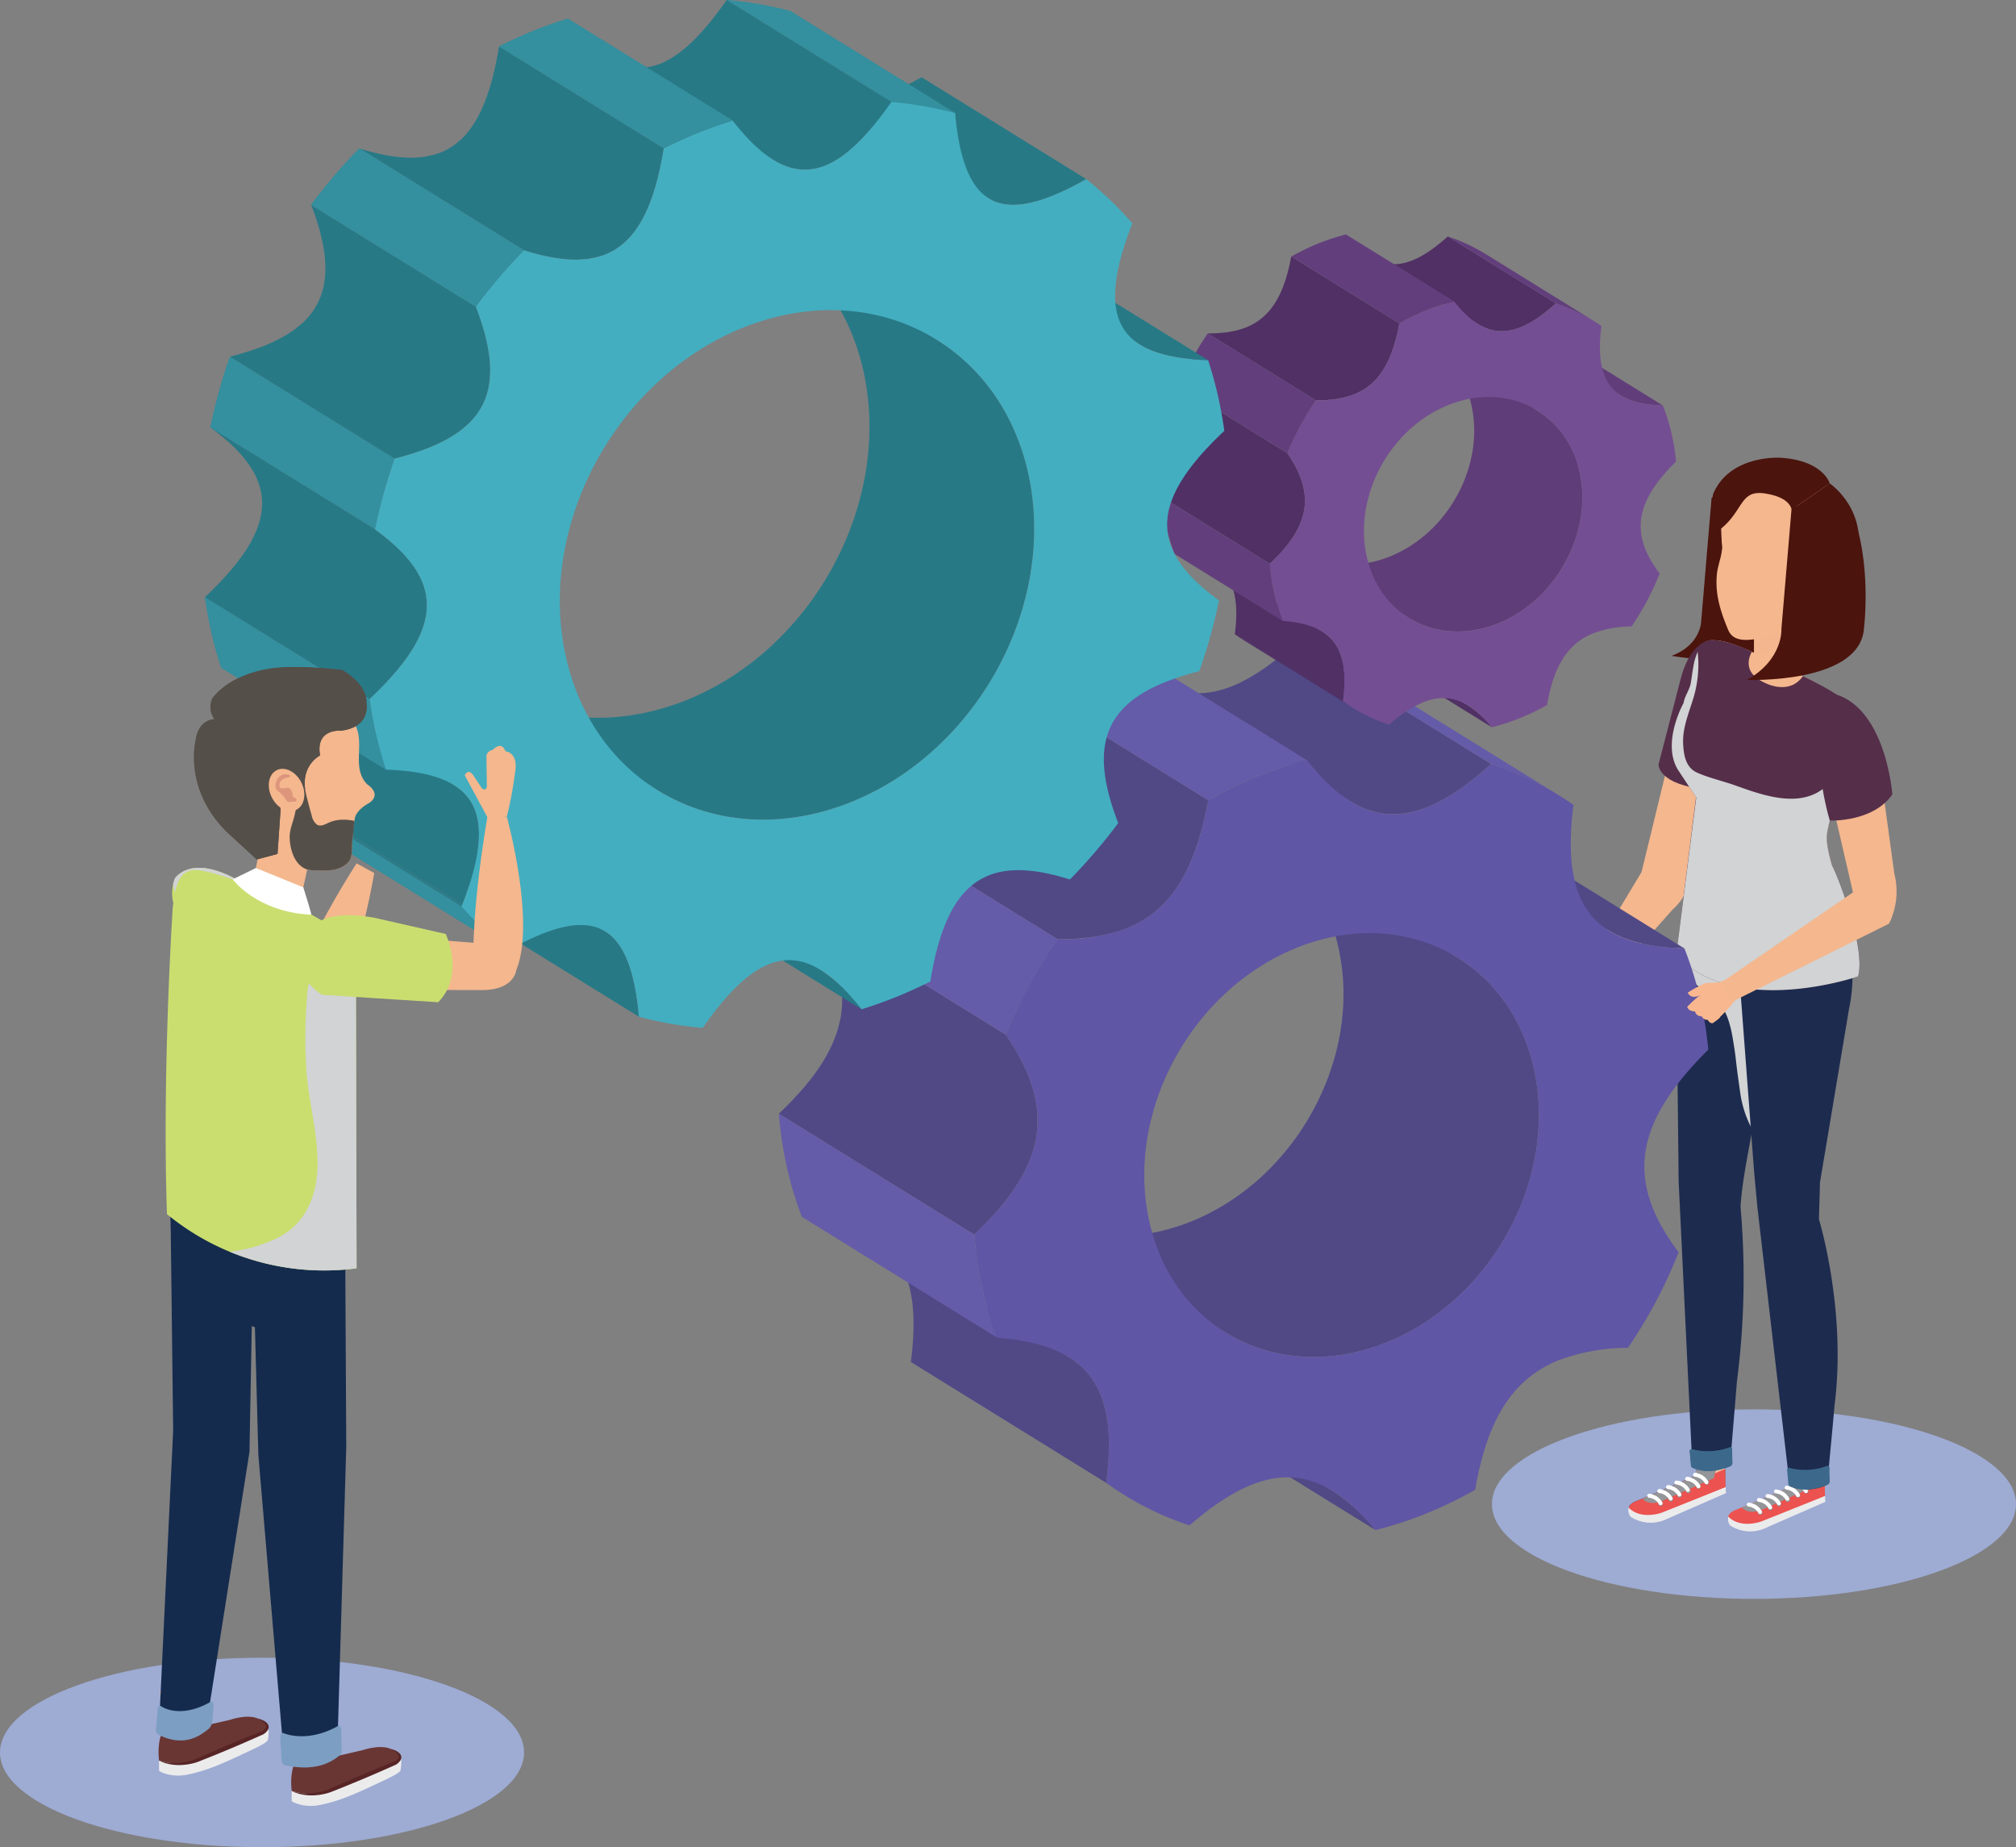 <svg xmlns="http://www.w3.org/2000/svg" xmlns:xlink="http://www.w3.org/1999/xlink" viewBox="0 0 438.935 402.111"><rect x="0" y="0" width="438.935" height="402.111" fill="#808080" stroke="none"/><defs><clipPath id="clip-path"><path d="M294.594,154.107l-23.537-14.562q-1.128-.697-2.201-1.477l23.537,14.562Q293.468,153.409,294.594,154.107Z" style="fill:none"/></clipPath><clipPath id="clip-path-2"><path d="M95.924,180.582,131.793,202.77c4.15,2.568,6.44,8.68,7.328,18.565l-35.867-22.188C102.363,189.262,100.074,183.148,95.924,180.582Z" style="fill:none"/></clipPath><clipPath id="clip-path-3"><path d="M110.551,206.953,74.682,184.766a77.695,77.695,0,0,1-10.029-9.625L100.52,197.328A77.839,77.839,0,0,0,110.551,206.953Z" style="fill:#348f9e"/></clipPath><clipPath id="clip-path-4"><path d="M194.076,22.189,158.209,0a80.526,80.526,0,0,1,13.879,2.421L207.955,24.609A80.581,80.581,0,0,0,194.076,22.189Z" style="fill:#348f9e"/></clipPath><clipPath id="clip-path-5"><path d="M62.949,148.705Q80.885,159.8,98.818,170.893c6.793,4.203,7.119,12.553,1.701,26.436L64.652,175.141C70.07,161.256,69.744,152.908,62.949,148.705Z" style="fill:none"/></clipPath><clipPath id="clip-path-6"><path d="M84.021,167.535,48.154,145.348c-.785-2.459-1.498-4.959-2.094-7.551s-1.055-5.195-1.438-7.816L80.492,152.17c.379,2.621.84,5.225,1.436,7.816C82.521,162.576,83.236,165.078,84.021,167.535Z" style="fill:#348f9e"/></clipPath><clipPath id="clip-path-7"><path d="M81.66,115.238,45.793,93.05a118.649,118.649,0,0,1,4.279-15.407L85.941,99.831A118.299,118.299,0,0,0,81.66,115.238Z" style="fill:#348f9e"/></clipPath><clipPath id="clip-path-8"><path d="M103.611,66.768,67.744,44.579a120.845,120.845,0,0,1,10.49-12.267L114.102,54.5A121.331,121.331,0,0,0,103.611,66.768Z" style="fill:#348f9e"/></clipPath><clipPath id="clip-path-9"><path d="M144.525,32.283,108.656,10.095c2.418-1.188,4.883-2.341,7.408-3.36,2.523-1.02,5.043-1.881,7.561-2.686l35.867,22.188c-2.518.805-5.035,1.667-7.56,2.688C149.408,29.942,146.941,31.096,144.525,32.283Z" style="fill:#348f9e"/></clipPath></defs><g style="isolation:isolate"><g id="Layer_2" data-name="Layer 2"><g id="Capa_1" data-name="Capa 1"><path d="M438.935,327.428c0,11.392-25.543,20.626-57.051,20.626-31.506,0-57.051-9.234-57.051-20.626S350.379,306.8,381.885,306.8C413.392,306.8,438.935,316.035,438.935,327.428Z" style="fill:#9eabd3"/><path d="M376.701,162.469l-9.164,26.73s1.373,4.629-3.387,8.818l-18.938,21.324-3.877-2.764,16.072-26.744,7.402-30.429s1.049-9.279,7.981-7.169C372.791,152.236,379.58,153.52,376.701,162.469Z" style="fill:#f4b78e"/><path d="M339.242,223.098c-.642-.238-1.588,1.426-3.49.385a17.116,17.116,0,0,1,2.154-3.527c.606-.611,1.01-.467,1.867-.371.693.076,1.385.385,2.086.426.713.043,2.154-1.396,2.844-1.844l.805.492a41.706,41.706,0,0,1-2.875,5.867Z" style="fill:#f8b78f"/><path d="M334.943,220.469a28.005,28.005,0,0,1,3.047-3.082l2.795-1,1.531-1.156c1.205,1.596,2.387,2.936,2.387,2.936-1.853,1.824-2.248,2.31-2.248,2.31s-.998.936-3.482-.039l-1.168-.27S336.146,221.846,334.943,220.469Z" style="fill:#f8b78f"/><path d="M343.072,223.885a.584.584,0,0,0-.326-.947.653.653,0,0,0-1.006.152l.185-.307c.016-.449-.641-.606-.641-.606a.719.719,0,0,0-.965.385l.309-.592c.072-.414-.586-.656-.586-.656-.828-.348-1.08.32-1.08.32l-.152.246s-1.248-1.412-2.482.66l-.576.941s.478.863,1.881.443a1.319,1.319,0,0,0,1.689.576,1.364,1.364,0,0,0,1.5.387s.768.762,1.322.305Z" style="fill:#f8b78f"/><path d="M372.664,108.324l-2.25,26.66s.113,5.34-6.484,7.781c0,0,22.719,4.242,24.389-7.231C388.318,135.535,388.232,109.264,372.664,108.324Z" style="fill:#4b140d"/><path d="M370.379,317.757l.519,4.213-14.758,5.236s-2.621.916-.957,2.088c0,0,3.203,2.211,7.93.049l10.09-4.537,2.443-.896-.129-6.258Z" style="fill:#fcc3a2"/><path d="M375.693,323.737l-2.596,1.152-9.939,4.283c-4.725,2.158-7.924-.053-7.924-.053-1.67-1.172.75-2.242.75-2.242l3.582-1.463,9.924-4.293-.205-1.881s-.107-.793.857-.941l2.853.178s1.111.285.811,1.162l-.434,1.092,2.242-.979.078,3.984" style="fill:#29323d"/><path d="M362.351,326.55l10.818-4.777.203-1.041.434-1.092c.301-.877-.811-1.162-.811-1.162l-2.853-.178c-.965.148-.857.941-.857.941l.205,1.881-9.924,4.293-1.973.805S359.008,328.136,362.351,326.55Z" style="fill:#040d18"/><path d="M354.642,328.239a2.131,2.131,0,0,0,.44,1.941,7.991,7.991,0,0,0,7.865.432l12.824-5.606-.078-1.27-13.895,5.555S357.359,330.94,354.642,328.239Z" style="fill:#ebebec"/><path d="M362.064,327.28a.511.511,0,1,1-.539-.48A.511.511,0,0,1,362.064,327.28Z" style="fill:#939598;mix-blend-mode:multiply"/><path d="M364.281,326.313a.511.511,0,1,1-.541-.479A.514.514,0,0,1,364.281,326.313Z" style="fill:#939598;mix-blend-mode:multiply"/><path d="M366.172,325.427a.511.511,0,1,1-.543-.476A.511.511,0,0,1,366.172,325.427Z" style="fill:#939598;mix-blend-mode:multiply"/><path d="M368.078,324.513a.511.511,0,1,1-.541-.478A.51.51,0,0,1,368.078,324.513Z" style="fill:#939598;mix-blend-mode:multiply"/><path d="M370.314,323.558a.511.511,0,1,1-.541-.477A.51.51,0,0,1,370.314,323.558Z" style="fill:#939598;mix-blend-mode:multiply"/><path d="M372.123,322.663a.51.51,0,1,1-.541-.478A.51.51,0,0,1,372.123,322.663Z" style="fill:#939598;mix-blend-mode:multiply"/><path d="M361.293,324.595a3.212,3.212,0,0,1,2.469,1.609" style="fill:none;stroke:#fff;stroke-linecap:round;stroke-linejoin:round;stroke-width:0.844px"/><path d="M363.185,323.731a3.213,3.213,0,0,1,2.469,1.607" style="fill:none;stroke:#fff;stroke-linecap:round;stroke-linejoin:round;stroke-width:0.844px"/><path d="M365.014,322.735a3.217,3.217,0,0,1,2.471,1.609" style="fill:none;stroke:#fff;stroke-linecap:round;stroke-linejoin:round;stroke-width:0.844px"/><path d="M367.334,321.927a3.212,3.212,0,0,1,2.469,1.609" style="fill:none;stroke:#fff;stroke-linecap:round;stroke-linejoin:round;stroke-width:0.844px"/><path d="M369.068,321.052a3.21,3.21,0,0,1,2.467,1.609" style="fill:none;stroke:#fff;stroke-linecap:round;stroke-linejoin:round;stroke-width:0.844px"/><path d="M359.078,325.614a3.209,3.209,0,0,1,2.471,1.607" style="fill:none;stroke:#fff;stroke-linecap:round;stroke-linejoin:round;stroke-width:0.844px"/><path d="M376.33,319.313a10.12,10.12,0,0,1-7.85.16l-2.994-62.25-.535-49.329,23.352-2.402c-2.383,12.234-4.428,23.934-6.131,36.279-.883,6.398-2.768,14.048-3.219,20.878a176.231,176.231,0,0,1-.768,37.975l-1.537,18.557" style="fill:#1d2b4f"/><path d="M392.035,319.679l.521,4.211-14.76,5.236s-2.621.916-.955,2.088c0,0,3.203,2.213,7.93.051l10.09-4.539,2.443-.895-.129-6.258Z" style="fill:#fcc3a2"/><path d="M397.351,325.657l-2.596,1.154-9.938,4.281c-4.727,2.16-7.93-.051-7.93-.051-1.668-1.174.754-2.244.754-2.244l3.582-1.463,9.924-4.293-.205-1.881s-.109-.793.857-.941l2.853.178s1.111.287.811,1.164l-.436,1.09,2.242-.979.08,3.984" style="fill:#ec524f"/><path d="M384.01,328.472l10.818-4.777.201-1.043.436-1.09c.301-.877-.811-1.164-.811-1.164l-2.853-.178c-.967.148-.857.941-.857.941l.205,1.881-9.924,4.293-1.975.807S380.666,330.056,384.01,328.472Z" style="fill:#939598;mix-blend-mode:multiply"/><path d="M376.301,330.157a2.137,2.137,0,0,0,.441,1.945,7.992,7.992,0,0,0,7.865.43l12.822-5.606-.078-1.27-13.895,5.555S379.017,332.86,376.301,330.157Z" style="fill:#ebebec"/><path d="M383.721,329.202a.51.51,0,0,1-1.018.062.51.51,0,1,1,1.018-.062Z" style="fill:#939598;mix-blend-mode:multiply"/><path d="M385.938,328.233a.511.511,0,1,1-.539-.477A.507.507,0,0,1,385.938,328.233Z" style="fill:#939598;mix-blend-mode:multiply"/><path d="M387.83,327.347a.511.511,0,1,1-.543-.477A.51.51,0,0,1,387.83,327.347Z" style="fill:#939598;mix-blend-mode:multiply"/><path d="M389.736,326.435a.511.511,0,1,1-.541-.48A.51.51,0,0,1,389.736,326.435Z" style="fill:#939598;mix-blend-mode:multiply"/><path d="M391.973,325.48a.511.511,0,0,1-.477.543.512.512,0,1,1-.064-1.021A.511.511,0,0,1,391.973,325.48Z" style="fill:#939598;mix-blend-mode:multiply"/><path d="M393.781,324.585a.51.51,0,1,1-.541-.478A.51.51,0,0,1,393.781,324.585Z" style="fill:#939598;mix-blend-mode:multiply"/><path d="M382.949,326.515a3.214,3.214,0,0,1,2.471,1.609" style="fill:none;stroke:#fff;stroke-linecap:round;stroke-linejoin:round;stroke-width:0.844px"/><path d="M384.842,325.651a3.211,3.211,0,0,1,2.469,1.607" style="fill:none;stroke:#fff;stroke-linecap:round;stroke-linejoin:round;stroke-width:0.844px"/><path d="M386.672,324.655a3.217,3.217,0,0,1,2.471,1.609" style="fill:none;stroke:#fff;stroke-linecap:round;stroke-linejoin:round;stroke-width:0.844px"/><path d="M388.99,323.847a3.217,3.217,0,0,1,2.471,1.609" style="fill:none;stroke:#fff;stroke-linecap:round;stroke-linejoin:round;stroke-width:0.844px"/><path d="M390.725,322.974a3.216,3.216,0,0,1,2.469,1.607" style="fill:none;stroke:#fff;stroke-linecap:round;stroke-linejoin:round;stroke-width:0.844px"/><path d="M380.736,327.534a3.218,3.218,0,0,1,2.471,1.607" style="fill:none;stroke:#fff;stroke-linecap:round;stroke-linejoin:round;stroke-width:0.844px"/><path d="M370.379,317.757l.519,4.213-14.758,5.236s-2.621.916-.957,2.088c0,0,3.203,2.211,7.93.049l10.09-4.537,2.443-.896-.129-6.258Z" style="fill:#fcc3a2"/><path d="M375.693,323.737l-2.596,1.152-9.939,4.283c-4.725,2.158-7.924-.053-7.924-.053-1.67-1.172.75-2.242.75-2.242l3.582-1.463,9.924-4.293-.205-1.881s-.107-.793.857-.941l2.853.178s1.111.285.811,1.162l-.434,1.092,2.242-.979.078,3.984" style="fill:#ec524f"/><path d="M362.351,326.55l10.818-4.777.203-1.041.434-1.092c.301-.877-.811-1.162-.811-1.162l-2.853-.178c-.965.148-.857.941-.857.941l.205,1.881-9.924,4.293-1.973.805S359.008,328.136,362.351,326.55Z" style="fill:#939598;mix-blend-mode:multiply"/><path d="M354.642,328.239a2.131,2.131,0,0,0,.44,1.941,7.991,7.991,0,0,0,7.865.432l12.824-5.606-.078-1.27-13.895,5.555S357.359,330.94,354.642,328.239Z" style="fill:#ebebec"/><path d="M362.064,327.28a.511.511,0,1,1-.539-.48A.511.511,0,0,1,362.064,327.28Z" style="fill:#939598;mix-blend-mode:multiply"/><path d="M364.281,326.313a.511.511,0,1,1-.541-.479A.514.514,0,0,1,364.281,326.313Z" style="fill:#939598;mix-blend-mode:multiply"/><path d="M366.172,325.427a.511.511,0,1,1-.543-.476A.511.511,0,0,1,366.172,325.427Z" style="fill:#939598;mix-blend-mode:multiply"/><path d="M368.078,324.513a.511.511,0,1,1-.541-.478A.51.51,0,0,1,368.078,324.513Z" style="fill:#939598;mix-blend-mode:multiply"/><path d="M370.314,323.558a.511.511,0,1,1-.541-.477A.51.51,0,0,1,370.314,323.558Z" style="fill:#939598;mix-blend-mode:multiply"/><path d="M372.123,322.663a.51.51,0,1,1-.541-.478A.51.51,0,0,1,372.123,322.663Z" style="fill:#939598;mix-blend-mode:multiply"/><path d="M361.293,324.595a3.212,3.212,0,0,1,2.469,1.609" style="fill:none;stroke:#fff;stroke-linecap:round;stroke-linejoin:round;stroke-width:0.844px"/><path d="M363.185,323.731a3.213,3.213,0,0,1,2.469,1.607" style="fill:none;stroke:#fff;stroke-linecap:round;stroke-linejoin:round;stroke-width:0.844px"/><path d="M365.014,322.735a3.217,3.217,0,0,1,2.471,1.609" style="fill:none;stroke:#fff;stroke-linecap:round;stroke-linejoin:round;stroke-width:0.844px"/><path d="M367.334,321.927a3.212,3.212,0,0,1,2.469,1.609" style="fill:none;stroke:#fff;stroke-linecap:round;stroke-linejoin:round;stroke-width:0.844px"/><path d="M369.068,321.052a3.21,3.21,0,0,1,2.467,1.609" style="fill:none;stroke:#fff;stroke-linecap:round;stroke-linejoin:round;stroke-width:0.844px"/><path d="M359.078,325.614a3.209,3.209,0,0,1,2.471,1.607" style="fill:none;stroke:#fff;stroke-linecap:round;stroke-linejoin:round;stroke-width:0.844px"/><path d="M368.287,315.468s-.424-.024-.381.517l.25,2.768s-.072.565.324.721c0,0,3.15,1.857,8.168-.293a.737.737,0,0,0,.525-.764l-.053-2.619s.168-.775-.496-.738A13.554,13.554,0,0,1,368.287,315.468Z" style="fill:#3c698b"/><path d="M378.869,237.705c-1.32-9.195-.643-5.9-1.609-11.688-2.037-12.168-7.236-7.385-12.213-17.441l22.977-2.064-6.527,39.334A23.714,23.714,0,0,1,378.869,237.705Z" style="fill:#d1d3d4;mix-blend-mode:multiply"/><path d="M368.287,315.468s-.424-.024-.381.517l.25,2.768s-.072.565.324.721c0,0,3.15,1.857,8.168-.293a.737.737,0,0,0,.525-.764l-.053-2.619s.168-.775-.496-.738A13.554,13.554,0,0,1,368.287,315.468Z" style="fill:#3c698b"/><path d="M397.85,323.218c.512-6.186,1.051-11.008,1.564-17.193,2.697-20.781-3.385-40.621-3.385-40.621l.233-8.045,6.326-37.778a34.551,34.551,0,0,0-2.387-21.557l-22.562.461,4.268,56.487.713,7.736,7.062,60.803a10.127,10.127,0,0,0,7.85-.162" style="fill:#1d2b4f"/><path d="M389.488,319.503s-.424-.023-.381.519l.252,2.766s-.074.564.322.723c0,0,3.152,1.857,8.168-.293a.739.739,0,0,0,.525-.766l-.053-2.619s.168-.773-.496-.738A13.553,13.553,0,0,1,389.488,319.503Z" style="fill:#3c698b"/><path d="M381.885,142.105a41.548,41.548,0,0,0-5.369-2.153,13.401,13.401,0,0,0-3.596-.601c-2.838-.036-3.742,2.954-4.207,5.23-.268,1.317-.404,2.657-.637,3.982-.26,1.494-1.377,2.934-1.557,4.33,0,.001-4.84,8.59-1.285,14.523l4.488,5.777-3.75,31.83c19.875,7.965,36.053,3.225,36.053,3.225,2.066-7.449-4.557-23.861-2.863-19.021.732,2.09-1.721-4.549-1.377-7.586.6-5.268,5.119-15.106,5.551-20.523.34-4.245,1.223-6.248-1.244-8.116a55.179,55.179,0,0,0-10.201-6.094Z" style="fill:#f4b78e"/><path d="M372.92,139.351s-4.801-.61-7.156,9.062l-4.656,18.001s-.217,4.487,10.707,5.44C371.814,171.853,380.248,142.202,372.92,139.351Z" style="fill:#552e49"/><rect x="381.885" y="132.124" width="10.006" height="20.155" style="fill:#f4b78e"/><path d="M381.885,142.817V132.124h10.006v6.087S390.133,139.351,381.885,142.817Z" style="fill:#f4b78e;opacity:0.5;mix-blend-mode:multiply"/><path d="M396.717,133.631c7.238-5.043,10.348-25.312-3.215-30.464-9.828-3.732-20.852,4.09-18.682,14.8.478,2.365-.771,4.631-1.002,6.959-.369,3.701.33,7.198,2.473,12.246,1.647,3.881,7.877,1.428,11.164.598A28.221,28.221,0,0,0,396.717,133.631Z" style="fill:#f4b78e"/><path d="M402.092,153.002c2.467,1.868,1.584,3.871,1.244,8.116-.432,5.416-4.951,15.255-5.551,20.523-.344,3.037,2.109,9.676,1.377,7.586-1.693-4.84,7.475,15.867,5.41,23.318,0,0-26.719,9.229-39.621-4.65l4.32-34.355-4.037-6.123c-3.555-5.934,1.285-14.523,1.285-14.523.18-1.397,1.297-2.836,1.557-4.33.232-1.324.369-2.664.637-3.982.465-2.276,1.369-5.267,4.207-5.23a13.401,13.401,0,0,1,3.596.601,29.352,29.352,0,0,1,4.908,1.943s-2.652,4.076,2.426,6.542c0,0,5.512,3.241,8.688-1.243C392.537,147.193,399.953,150.637,402.092,153.002Z" style="fill:#552e49"/><path d="M394.521,123.564a5.166,5.166,0,0,1-1.234-1.176c-2.609-4.626-3.154-11.446-3.154-11.446l8.24-5.717s11.787,7.961,3.309,22.957l-3.932,5.154a11.89,11.89,0,0,1-3.127,1.649c-.963-6.441-.332-2.86.373-8.225C394.996,126.76,395.756,124.738,394.521,123.564Z" style="fill:#4b140d"/><path d="M374.168,122.387s-2.383-10.36-1.147-14.924c3.703-8.592,14.699-7.816,14.699-7.816,9.283.619,10.652,5.578,10.652,5.578l-8.24,5.717c-.715-2.375-3.641-3.158-5.746-3.506-5.555-.916-4.695,3.572-9.649,7.625-.01.007.184,4.36.184,4.36A17.315,17.315,0,0,1,374.168,122.387Z" style="fill:#4b140d"/><path d="M369.318,173.619l-4.027-6.111c-3.551-5.924,1.277-14.494,1.277-14.494.182-1.399,1.299-2.832,1.559-4.323.229-1.322.369-2.659.635-3.974a12.722,12.722,0,0,1,.861-2.822,25.144,25.144,0,0,1-.869,9.881c-.973,3.24-2.443,6.608-2.295,10.053.105,2.448.531,5.238,3.031,6.354,2.672,1.188,5.678,1.84,8.439,2.832,5.508,1.975,13.061,4.723,18.496,1.047,3.898-2.637,5.447-7.148,6.943-11.435-.019.195-.035.393-.053.598-.434,5.404-4.941,15.223-5.537,20.483-.27,2.361,1.156,6.902,1.453,7.809-.02-.062-.045-.137-.082-.238-1.688-4.83,7.467,15.838,5.402,23.271,0,0-26.723,9.199-39.602-4.652Z" style="fill:#d1d3d4;mix-blend-mode:multiply"/><path d="M390.111,110.223l-2.25,26.662s.457,6.647-7.508,11.122c0,0,23.742.899,25.41-10.572,0,0,2.076-15.048-2.853-26.796C401.328,106.871,394.721,110.502,390.111,110.223Z" style="fill:#4b140d"/><path d="M232.734,295.448l-42.545-26.316c7.566,4.678,9.959,13.33,8.133,27.354l42.541,26.318C242.691,308.776,240.297,300.128,232.734,295.448Z" style="fill:#504986"/><path d="M317.103,172.273c.73-.488,1.471-1.008,2.225-1.568.029-.021.057-.037.088-.061.096-.07.191-.156.287-.229.643-.484,1.293-1,1.949-1.537.211-.172.422-.344.633-.523.779-.65,1.565-1.324,2.367-2.047L282.107,139.99c-.799.722-1.582,1.395-2.357,2.043q-.325.272-.646.533-.981.806-1.943,1.533c-.123.094-.25.195-.373.288-.754.564-1.498,1.085-2.234,1.575-.176.119-.352.229-.527.341q-.92.596-1.82,1.116c-.156.09-.31.186-.465.272-.414.231-.822.439-1.228.646-.172.088-.348.184-.521.268-.576.277-1.147.535-1.711.764-.59.238-1.17.426-1.748.609-.397.127-.789.234-1.182.336-.354.09-.705.177-1.057.248-.387.076-.771.134-1.154.185-.344.047-.688.092-1.027.118-.383.03-.76.036-1.137.04-.338.004-.672.007-1.004-.01-.377-.02-.752-.065-1.125-.109-.338-.042-.674-.08-1.006-.143-.281-.053-.559-.12-.834-.188-.375-.09-.748-.189-1.121-.307-.275-.088-.551-.186-.828-.287-.41-.152-.816-.317-1.225-.503-.18-.083-.361-.161-.543-.251-.6-.297-1.197-.617-1.795-.984l42.543,26.316c.596.369,1.197.689,1.797.984.18.09.359.168.539.25.229.105.455.223.685.316.182.074.365.121.545.189.272.1.543.197.816.283.379.119.764.223,1.147.315.268.064.535.131.803.182.117.02.232.059.35.078.227.037.457.039.685.067.367.043.734.088,1.104.107.336.018.676.014,1.016.01.373-.002.746-.01,1.127-.039.342-.027.69-.072,1.035-.119.379-.051.762-.109,1.148-.188.352-.068.705-.156,1.061-.248.389-.1.781-.207,1.176-.332.152-.049.303-.076.457-.131q.641-.217,1.293-.48.844-.343,1.707-.76c.191-.094.389-.201.586-.301.379-.193.762-.391,1.149-.606.059-.033.119-.059.18-.094.111-.065.23-.145.34-.211q.876-.504,1.77-1.082C316.734,172.514,316.92,172.398,317.103,172.273Z" style="fill:#504986"/><path d="M179.889,204.66c.076.148.145.297.219.447q.583,1.166,1.059,2.312c.043.102.092.205.135.309.33.815.611,1.621.861,2.424.055.175.107.349.16.522.234.801.438,1.596.594,2.385.018.096.029.188.047.283.137.736.233,1.467.301,2.195.012.142.029.283.041.426a22.591,22.591,0,0,1,.047,2.299c-.004.16-.014.32-.023.482a22.23,22.23,0,0,1-.229,2.326.158.158,0,0,1-.004.027,22.655,22.655,0,0,1-.512,2.332c-.043.162-.086.324-.131.484q-.325,1.125-.766,2.248c-.068.172-.148.344-.221.517-.262.625-.551,1.256-.869,1.885-.102.203-.201.406-.309.609-.404.76-.842,1.522-1.326,2.289-.088.135-.185.274-.273.408-.414.639-.863,1.279-1.334,1.922-.197.268-.395.537-.602.805-.477.623-.983,1.248-1.512,1.879-.162.19-.309.377-.475.568-.506.586-1.062,1.18-1.613,1.773-.283.303-.541.6-.834.906q-1.295,1.342-2.74,2.711l42.541,26.316c.967-.914,1.877-1.816,2.74-2.711.297-.307.557-.609.842-.916.498-.535,1.012-1.072,1.473-1.602.049-.055.088-.109.135-.164.162-.185.305-.369.463-.557q.806-.955,1.533-1.902c.197-.258.389-.519.58-.777.174-.238.367-.478.533-.715.295-.418.564-.836.836-1.254.078-.121.164-.242.238-.361.41-.644.795-1.287,1.147-1.926.07-.129.127-.258.195-.387.103-.195.199-.391.299-.586q.483-.961.883-1.916c.068-.164.145-.328.209-.492.031-.08.072-.162.102-.242.26-.674.475-1.348.67-2.023.045-.154.086-.309.125-.463a23.407,23.407,0,0,0,.516-2.35h0a22.291,22.291,0,0,0,.232-2.357c.008-.154.018-.31.021-.469a21.71,21.71,0,0,0-.047-2.307c-.012-.139-.027-.277-.039-.416-.068-.73-.166-1.467-.303-2.207-.018-.092-.029-.184-.047-.275-.156-.789-.359-1.584-.592-2.385-.053-.176-.105-.351-.162-.525-.25-.801-.531-1.607-.859-2.422-.043-.103-.096-.211-.137-.316-.316-.76-.67-1.525-1.053-2.299-.076-.154-.148-.305-.227-.459q-.633-1.242-1.385-2.512c-.109-.18-.219-.361-.33-.541-.531-.877-1.09-1.76-1.701-2.658l-42.541-26.315c.613.898,1.172,1.781,1.703,2.66.107.178.219.357.324.537Q179.251,203.414,179.889,204.66Z" style="fill:#504986"/><path d="M260.98,182.822c.172-.557.338-1.127.5-1.705.094-.338.188-.672.279-1.018.164-.631.318-1.281.473-1.94.07-.31.148-.615.217-.932.215-.982.422-1.988.611-3.031L220.52,147.881c-.191,1.042-.399,2.049-.611,3.031-.07.318-.146.623-.221.938-.152.652-.307,1.299-.469,1.924-.094.353-.19.699-.285,1.045-.158.566-.32,1.123-.488,1.666-.107.34-.215.678-.324,1.01-.178.537-.363,1.061-.555,1.576-.107.299-.217.6-.33.893-.229.584-.471,1.147-.715,1.699-.084.193-.166.397-.254.586-.338.733-.689,1.438-1.06,2.115-.043.08-.09.152-.135.23-.469.846-.967,1.639-1.486,2.4-.103.15-.205.309-.311.457-.469.656-.955,1.283-1.467,1.877-.098.113-.203.215-.301.328q-.601.671-1.242,1.289c-.168.162-.34.316-.512.473q-.636.571-1.303,1.092c-.152.117-.299.238-.451.352a22.954,22.954,0,0,1-2.147,1.398c-.154.088-.309.17-.463.254a24.783,24.783,0,0,1-2.572,1.234c-.795.32-1.647.576-2.502.83-.434.131-.871.262-1.324.373-.684.172-1.4.31-2.125.443-.447.08-.885.172-1.348.24-.818.119-1.678.197-2.545.27-.41.035-.803.088-1.225.113-1.307.076-2.658.111-4.07.092l42.543,26.316c1.412.019,2.762-.016,4.068-.092.428-.025.828-.078,1.244-.115.857-.07,1.707-.148,2.519-.268.471-.067.916-.16,1.369-.242.717-.131,1.426-.27,2.105-.44.455-.113.893-.244,1.332-.375.369-.109.762-.193,1.119-.316.469-.16.93-.33,1.379-.514a24.006,24.006,0,0,0,2.562-1.23c.096-.051.199-.086.293-.139.064-.037.121-.084.188-.121a23.206,23.206,0,0,0,2.131-1.391c.047-.033.1-.059.144-.092.115-.086.215-.19.328-.277.441-.342.873-.703,1.289-1.078.094-.088.201-.16.295-.25.076-.07.144-.152.217-.225.43-.41.84-.84,1.244-1.289.08-.09.166-.166.244-.256.021-.024.037-.051.057-.072.51-.592.996-1.221,1.465-1.877.041-.057.088-.105.129-.164.064-.092.119-.203.185-.297.514-.754,1.008-1.541,1.475-2.379.033-.062.074-.113.107-.174.014-.025.027-.055.039-.08.371-.678.723-1.383,1.062-2.115.078-.172.15-.355.229-.531.256-.574.504-1.16.74-1.768.033-.082.07-.156.102-.24.074-.189.139-.398.209-.594.197-.533.391-1.074.574-1.635C260.775,183.473,260.877,183.148,260.98,182.822Z" style="fill:#504986"/><path d="M290.209,324.597,247.666,298.28a39.49,39.49,0,0,1,9.27,8.479l42.543,26.318A39.542,39.542,0,0,0,290.209,324.597Z" style="fill:#504986"/><path d="M356.672,205.191c.938.244,1.914.461,2.951.633.023.004.041.01.062.014.086.014.185.02.272.033.859.135,1.756.244,2.68.336.275.025.553.053.834.076,1.053.086,2.133.154,3.269.185L324.197,180.15c-1.139-.031-2.221-.1-3.275-.186-.277-.023-.551-.049-.822-.074-.918-.09-1.807-.197-2.658-.332-.119-.02-.248-.033-.367-.053-1.035-.172-2.01-.391-2.949-.633-.207-.053-.41-.105-.613-.162a25.806,25.806,0,0,1-2.607-.871c-.367-.146-.715-.309-1.064-.471-.174-.08-.357-.154-.529-.238q-.753-.375-1.445-.801c-.016-.01-.033-.018-.047-.027h-.004l42.541,26.316c.018.01.035.018.053.027.461.283.941.549,1.443.801.178.088.369.166.553.25.312.145.617.295.943.428.031.012.066.018.098.031a25.332,25.332,0,0,0,2.609.871C356.258,205.084,356.463,205.139,356.672,205.191Z" style="fill:#504986"/><path d="M332.808,257.577c.309-1.02.59-2.051.838-3.086.049-.201.088-.404.135-.606q.334-1.474.586-2.961c.02-.123.047-.242.065-.365.172-1.065.297-2.131.4-3.201.019-.234.043-.467.06-.703.086-1.068.145-2.139.162-3.211.002-.139-.002-.277-.002-.414.006-.996-.021-1.994-.074-2.99-.012-.191-.018-.385-.033-.578-.07-1.059-.184-2.115-.33-3.17-.029-.225-.066-.447-.102-.67-.164-1.086-.357-2.17-.605-3.244-2.457-10.691-8.516-18.934-16.547-23.901q-21.273-13.16-42.543-26.316c8.031,4.967,14.092,13.209,16.549,23.9.246,1.076.44,2.16.606,3.246.035.223.07.445.1.668q.22,1.581.332,3.171c.016.193.02.387.031.578.055.994.08,1.992.074,2.988,0,.139.006.277.004.416-.018,1.07-.078,2.141-.164,3.211-.018.234-.039.469-.061.703-.102,1.068-.231,2.137-.398,3.199-.02.123-.047.246-.066.367q-.249,1.488-.586,2.959c-.045.203-.088.406-.135.609q-.372,1.553-.838,3.084c-.066.221-.139.44-.207.658-.32,1.01-.66,2.012-1.039,3.002-.018.049-.035.1-.055.148-.4,1.039-.842,2.066-1.305,3.084-.096.207-.189.416-.287.623-.465.986-.953,1.961-1.475,2.92-.115.213-.238.424-.355.635q-.521.932-1.076,1.84-.22.36-.441.719c-.48.76-.971,1.512-1.488,2.246-.035.053-.072.105-.107.158-.488.691-.996,1.373-1.516,2.043-.178.23-.363.457-.547.685-.375.469-.756.934-1.148,1.389-.205.242-.412.48-.623.719-.381.434-.775.859-1.172,1.281-.201.215-.4.432-.607.641-.508.523-1.029,1.035-1.559,1.537-.098.094-.19.19-.289.283-.644.604-1.31,1.189-1.986,1.76-.199.168-.406.33-.607.494-.49.404-.988.801-1.496,1.184-.229.178-.463.35-.697.521q-.996.732-2.025,1.418c-.135.086-.264.182-.397.268q-1.213.785-2.471,1.5c-.231.131-.465.256-.697.381q-.914.507-1.853.971c-.248.121-.494.246-.744.363-.848.402-1.703.787-2.574,1.141q-1.222.492-2.438.906c-.297.1-.592.182-.889.275-.52.168-1.041.334-1.56.48-.344.094-.686.172-1.025.258-.475.121-.947.244-1.416.346-.359.078-.715.139-1.072.207-.451.086-.904.174-1.355.246-.367.057-.73.1-1.094.146-.44.057-.879.115-1.316.156-.365.035-.733.061-1.098.086-.432.029-.859.057-1.289.072-.363.014-.727.018-1.09.021q-.639.006-1.275-.008c-.355-.008-.711-.023-1.066-.043-.424-.021-.844-.051-1.264-.084-.35-.031-.699-.066-1.047-.105-.418-.047-.834-.103-1.248-.164-.359-.055-.719-.109-1.074-.172-.316-.057-.631-.119-.943-.182-.383-.08-.762-.164-1.141-.254-.309-.074-.619-.15-.928-.234-.375-.1-.746-.207-1.117-.32-.301-.09-.602-.182-.898-.281-.373-.121-.74-.256-1.105-.389-.289-.107-.58-.213-.867-.326-.246-.098-.486-.207-.732-.31q-.917-.39-1.809-.828c-.227-.111-.453-.221-.676-.336-.773-.402-1.537-.824-2.279-1.281l-.006-.006,42.543,26.318c.744.461,1.51.883,2.287,1.287.223.115.445.223.672.334q.891.436,1.805.828c.146.06.287.137.432.197.103.041.209.076.312.117.279.111.565.213.848.318.373.137.746.272,1.125.398.291.096.584.184.879.274.381.115.76.225,1.143.328.299.078.602.154.9.227.389.092.777.18,1.17.26.305.061.609.121.918.176.168.029.334.07.502.098.195.031.397.049.592.078.412.06.822.115,1.236.162.35.041.699.074,1.049.103.422.037.844.066,1.27.088.35.018.701.033,1.055.043.432.01.865.01,1.301.006.352-.004.703-.006,1.059-.019.443-.018.887-.045,1.334-.076.35-.025.697-.047,1.049-.08.457-.045.916-.105,1.377-.166.346-.043.688-.084,1.033-.139.475-.074.955-.166,1.434-.26.33-.062.66-.119.994-.191.512-.111,1.024-.244,1.537-.375.301-.076.6-.143.9-.227.598-.166,1.197-.357,1.795-.551.201-.064.4-.115.6-.183.019-.008.037-.016.055-.021q1.228-.416,2.457-.912c.877-.354,1.734-.738,2.584-1.141.242-.117.482-.238.723-.357q.946-.466,1.871-.975c.15-.082.305-.152.453-.236h0c.076-.045.15-.096.229-.141.846-.482,1.678-.982,2.492-1.512.117-.076.229-.158.346-.234q1.063-.703,2.086-1.459c.107-.078.221-.148.328-.229.113-.084.221-.178.334-.264.521-.397,1.037-.807,1.543-1.225.189-.152.379-.303.564-.459.68-.574,1.348-1.162,1.996-1.768a.37.37,0,0,1,.041-.037c.088-.08.168-.17.256-.252q.794-.75,1.557-1.533c.201-.211.399-.424.6-.635.397-.422.791-.852,1.174-1.285.105-.119.221-.232.326-.353.104-.119.197-.244.299-.365q.595-.697,1.168-1.416c.17-.215.348-.428.518-.646.537-.693,1.062-1.397,1.565-2.113l.01-.008c.012-.018.02-.035.031-.051.527-.752,1.029-1.52,1.52-2.295.146-.232.289-.467.43-.701.377-.615.738-1.234,1.092-1.863.08-.144.17-.285.25-.43.033-.062.06-.125.094-.188q.785-1.447,1.482-2.936c.094-.199.185-.4.277-.602.465-1.022.91-2.053,1.312-3.098a.252.252,0,0,0,.01-.027c.014-.035.023-.072.037-.105.381-.996.723-2.004,1.045-3.018C332.672,258.017,332.742,257.798,332.808,257.577Z" style="fill:#504986"/><path d="M366.74,206.469a77.813,77.813,0,0,1,3.482,11.237,85.642,85.642,0,0,1,1.725,10.789c-16.213,16.072-18.129,28.604-6.473,44.096a104.558,104.558,0,0,1-11.035,20.814,43.169,43.169,0,0,0-15.092,2.707c-10.078,4.074-15.547,12.941-18.164,28.195a90.408,90.408,0,0,1-10.658,5.162,85.227,85.227,0,0,1-11.047,3.607c-8.807-10.562-17.129-13.84-27.086-9.818-4.137,1.672-8.555,4.604-13.404,8.795a66.061,66.061,0,0,1-18.125-9.25c2.752-21.131-4.074-30.061-23.729-31.592a76.779,76.779,0,0,1-3.17-10.373,83.865,83.865,0,0,1-1.844-12.086c15.885-15.016,17.865-27.402,6.891-43.492a105.815,105.815,0,0,1,11.211-20.835,38.847,38.847,0,0,0,15.137-2.361c9.582-3.871,14.928-12.689,17.701-27.867a92.765,92.765,0,0,1,10.615-5.129,85.786,85.786,0,0,1,10.91-3.566c8.469,10.69,16.553,14.096,26.234,10.184,4.246-1.717,8.803-4.842,13.832-9.377a66.353,66.353,0,0,1,17.93,8.91C339.812,197.06,346.705,205.914,366.74,206.469Zm-64.779,85.72c23.082-9.324,37.391-36.115,31.947-59.811-5.441-23.696-28.586-35.355-51.668-26.028-23.096,9.331-37.389,36.114-31.945,59.81,5.443,23.697,28.57,35.361,51.666,26.029" style="fill:#5f56a5"/><path d="M330.367,168.465q1.72.733,3.397,1.557c.426.213.857.418,1.279.639,1.441.752,2.865,1.537,4.25,2.393a.405.405,0,0,1,.039.024l-.004-.006-12.268-7.584q-15.135-9.366-30.271-18.729c-1.395-.863-2.834-1.657-4.291-2.416-.42-.218-.848-.424-1.272-.633q-1.685-.832-3.412-1.565c-.272-.116-.527-.256-.803-.368-.145-.06-.299-.103-.445-.162-1.465-.586-2.945-1.139-4.459-1.623l42.545,26.318c1.51.482,2.988,1.033,4.453,1.619C329.529,168.1,329.945,168.285,330.367,168.465Z" style="fill:#645ca8"/><path d="M212.121,268.753,169.58,242.436a83.588,83.588,0,0,0,1.844,12.086,76.702,76.702,0,0,0,3.168,10.373l42.543,26.316a76.779,76.779,0,0,1-3.17-10.373A83.865,83.865,0,0,1,212.121,268.753Z" style="fill:#645ca8"/><path d="M280.568,166.641c.324-.1.65-.203.979-.301,1.014-.297,2.029-.58,3.039-.838l-42.543-26.318c-1.01.258-2.025.541-3.043.84-.32.095-.643.197-.963.297-.703.215-1.408.438-2.115.674-.168.057-.336.103-.504.162-.15.053-.303.117-.453.17-1.277.443-2.555.91-3.83,1.426a92.425,92.425,0,0,0-10.615,5.129l42.541,26.316a92.765,92.765,0,0,1,10.615-5.129c1.272-.514,2.547-.979,3.82-1.424.328-.113.652-.227.977-.336C279.174,167.076,279.871,166.856,280.568,166.641Z" style="fill:#645ca8"/><path d="M224.25,214.153c.604-1.113,1.246-2.201,1.891-3.291.322-.545.623-1.099.955-1.638q1.5-2.441,3.127-4.799L187.68,178.109q-1.629,2.352-3.125,4.795c-.336.547-.641,1.109-.967,1.66-.568.965-1.152,1.92-1.691,2.9-.066.121-.123.248-.189.369-.654,1.207-1.262,2.438-1.869,3.668-.301.608-.625,1.203-.912,1.816q-1.31,2.78-2.455,5.627l42.541,26.315q1.143-2.848,2.457-5.629c.287-.611.611-1.207.91-1.812C222.986,216.589,223.594,215.358,224.25,214.153Z" style="fill:#645ca8"/><g style="isolation:isolate"><path d="M287.894,137.495l-23.541-14.56c4.186,2.587,5.512,7.375,4.502,15.135l23.537,14.562C293.404,144.87,292.078,140.083,287.894,137.495Z" style="fill:#503065"/><path d="M334.576,69.342c.404-.271.815-.558,1.23-.868.018-.013.033-.02.049-.033.053-.039.107-.087.158-.126.357-.27.715-.554,1.08-.851.117-.096.232-.191.35-.29.432-.36.865-.733,1.311-1.134L315.213,51.48c-.441.4-.875.771-1.305,1.131-.119.1-.238.199-.357.295-.361.296-.721.579-1.074.848-.07.052-.139.108-.207.159-.418.311-.828.601-1.236.871-.098.066-.195.127-.291.19q-.51.328-1.01.616c-.084.051-.17.103-.256.15-.229.128-.455.243-.68.357-.096.049-.193.103-.287.148-.32.153-.637.296-.947.422-.328.132-.646.235-.969.339-.219.069-.435.128-.652.185-.197.049-.391.099-.586.138-.213.043-.426.074-.639.102-.189.025-.381.051-.568.066-.211.018-.42.02-.629.021-.186.002-.371.004-.557-.004-.207-.012-.416-.037-.621-.062-.185-.021-.373-.044-.557-.077-.154-.03-.309-.068-.461-.104-.207-.051-.414-.104-.621-.169q-.229-.073-.457-.16c-.227-.083-.453-.175-.678-.278-.1-.046-.201-.088-.301-.139-.332-.163-.664-.342-.992-.544l23.539,14.56c.33.204.662.383.994.546.1.049.197.093.297.138.127.059.252.123.379.176.102.041.203.067.303.103.15.056.301.109.451.157.209.066.424.123.635.175.146.035.295.071.445.1.065.012.127.032.191.043.125.02.254.022.381.038.201.023.406.048.609.059.185.01.375.008.562.007.207-.002.414-.007.623-.022.19-.015.381-.04.572-.066.211-.028.424-.061.637-.103.193-.038.391-.088.586-.138.215-.056.432-.114.65-.184.086-.028.168-.043.254-.073q.354-.12.715-.267c.31-.125.627-.266.945-.419.105-.053.215-.112.324-.168.209-.105.42-.215.635-.334.033-.019.066-.033.1-.052.062-.035.127-.081.188-.117.324-.185.65-.386.98-.599C334.371,69.475,334.475,69.41,334.576,69.342Z" style="fill:#503065"/><path d="M258.656,87.261c.041.084.078.164.119.248.215.43.41.857.586,1.279.023.057.053.113.074.171.184.45.338.897.477,1.341.031.098.06.192.09.289.129.444.242.884.328,1.32.01.053.016.104.025.156.076.406.129.811.166,1.215.008.079.018.156.024.235a12.066,12.066,0,0,1,.025,1.272c-.002.09-.008.179-.012.268a12.38,12.38,0,0,1-.127,1.287l-.002.014a12.591,12.591,0,0,1-.283,1.292c-.023.089-.047.179-.072.268-.121.414-.262.83-.424,1.244-.037.095-.082.189-.121.286q-.22.52-.482,1.044c-.057.11-.111.225-.172.337-.223.42-.465.841-.733,1.265-.049.076-.102.152-.15.228-.23.353-.478.707-.738,1.062-.109.147-.219.298-.332.444-.266.345-.545.693-.84,1.041-.088.104-.168.209-.26.314-.279.324-.588.653-.894.981-.156.168-.299.334-.461.501q-.715.743-1.516,1.501l23.537,14.562c.535-.506,1.039-1.006,1.518-1.501.164-.169.309-.337.467-.506.273-.297.559-.595.812-.887.027-.03.051-.06.076-.09.09-.103.168-.206.256-.309q.445-.529.848-1.052c.109-.143.217-.288.322-.432.094-.132.201-.265.293-.396.164-.231.312-.462.463-.694.043-.066.092-.133.133-.199.227-.357.44-.711.633-1.065.041-.071.072-.143.107-.214.059-.108.111-.216.166-.324.18-.353.342-.708.49-1.06.037-.09.078-.182.115-.273.018-.044.039-.088.057-.133.143-.374.262-.746.369-1.119.025-.087.049-.172.07-.256a12.985,12.985,0,0,0,.285-1.302h0a12.192,12.192,0,0,0,.127-1.303c.006-.087.012-.173.014-.26a12.691,12.691,0,0,0-.025-1.277c-.006-.076-.016-.153-.023-.231-.037-.403-.09-.811-.166-1.22-.01-.052-.016-.102-.025-.153-.088-.436-.199-.877-.33-1.32-.027-.097-.057-.192-.088-.289-.139-.444-.295-.891-.476-1.341-.024-.057-.051-.117-.076-.176-.174-.419-.369-.843-.582-1.272-.041-.085-.082-.169-.123-.254q-.352-.685-.768-1.389c-.06-.1-.121-.201-.182-.301-.295-.485-.606-.973-.943-1.471L256.764,84.1c.34.496.648.985.941,1.471.061.1.121.199.18.297C258.162,86.337,258.42,86.8,258.656,87.261Z" style="fill:#503065"/><path d="M303.523,75.179c.096-.309.185-.623.277-.944.051-.187.103-.372.152-.564.092-.35.178-.708.264-1.071.039-.173.082-.341.119-.516.119-.544.232-1.101.338-1.678l-23.537-14.56c-.107.576-.221,1.133-.34,1.677-.039.177-.08.345-.121.519-.084.362-.17.719-.26,1.063-.051.196-.105.388-.158.579q-.129.47-.27.922c-.059.188-.119.375-.18.558-.098.297-.199.586-.307.872-.059.165-.119.332-.184.494-.125.324-.26.634-.395.94-.047.107-.092.22-.141.324-.188.405-.381.795-.586,1.17-.023.044-.051.084-.074.128-.26.467-.537.906-.822,1.327-.059.084-.115.172-.174.253-.258.363-.527.711-.81,1.039-.053.062-.111.12-.168.182-.221.246-.449.485-.686.713-.094.089-.188.176-.283.261q-.351.318-.721.605c-.084.064-.166.133-.25.196a12.624,12.624,0,0,1-1.188.772c-.086.05-.172.094-.256.141a13.443,13.443,0,0,1-1.424.682c-.439.179-.91.319-1.383.461-.24.072-.482.144-.734.207-.377.093-.775.17-1.174.243-.25.046-.49.097-.748.135-.453.064-.928.108-1.406.148-.229.019-.445.049-.678.061-.723.043-1.471.064-2.252.052l23.537,14.562c.781.01,1.529-.009,2.252-.052.236-.013.457-.043.688-.064.475-.039.945-.082,1.395-.146.26-.038.506-.09.758-.137.396-.07.789-.148,1.166-.241.252-.064.492-.136.736-.207.205-.061.42-.108.619-.176.258-.089.516-.184.764-.284a13.529,13.529,0,0,0,1.418-.681c.053-.028.109-.049.16-.077.037-.021.066-.046.104-.066a12.618,12.618,0,0,0,1.18-.77c.027-.017.055-.033.08-.05.065-.048.119-.104.182-.154q.366-.284.715-.596c.051-.049.109-.09.162-.139.043-.038.078-.084.121-.125q.354-.34.688-.714c.043-.049.092-.091.135-.141.012-.013.019-.028.031-.039.283-.327.551-.676.811-1.039.021-.031.049-.059.07-.09.037-.053.066-.112.103-.165.285-.417.559-.854.816-1.316.019-.033.041-.062.059-.097a.495.495,0,0,0,.021-.045q.308-.561.588-1.17c.043-.095.084-.196.127-.294.141-.318.279-.641.41-.978.018-.046.039-.087.057-.133.039-.105.076-.221.115-.329.109-.294.215-.594.318-.904C303.41,75.539,303.467,75.358,303.523,75.179Z" style="fill:#503065"/><path d="M319.695,153.622l-23.539-14.561a21.884,21.884,0,0,1,5.129,4.691l23.539,14.562A21.852,21.852,0,0,0,319.695,153.622Z" style="fill:#503065"/><path d="M356.469,87.556c.519.135,1.06.255,1.635.35l.033.007c.049.008.103.011.15.018.475.076.973.137,1.482.186.154.016.307.029.461.042.582.048,1.18.086,1.811.103L338.502,73.7c-.631-.018-1.228-.056-1.814-.103-.152-.013-.303-.026-.453-.041-.508-.049-1-.109-1.473-.183-.065-.011-.135-.018-.201-.028-.572-.097-1.111-.217-1.633-.351-.113-.028-.227-.059-.338-.09a14.556,14.556,0,0,1-1.443-.481c-.203-.082-.396-.171-.588-.261-.098-.044-.199-.085-.295-.133-.277-.138-.545-.286-.799-.442l-.027-.015h0l23.537,14.56a.146.146,0,0,1,.029.016q.384.234.799.442c.098.049.205.092.307.138.172.081.342.163.521.237.018.006.035.011.053.018a14.255,14.255,0,0,0,1.445.482Q356.296,87.512,356.469,87.556Z" style="fill:#613e7a"/><path d="M343.266,116.54q.258-.847.465-1.707c.025-.111.049-.224.074-.336.123-.542.233-1.088.324-1.638.01-.066.023-.135.035-.201.096-.59.164-1.18.221-1.77.012-.13.025-.26.033-.39.049-.591.082-1.185.092-1.777,0-.077-.002-.153-.002-.23.002-.551-.012-1.103-.041-1.653-.006-.106-.01-.214-.018-.319-.039-.587-.103-1.172-.184-1.756-.016-.123-.037-.246-.055-.369-.092-.602-.199-1.2-.336-1.795a20.661,20.661,0,0,0-9.156-13.226Q322.947,82.091,311.18,74.811a20.661,20.661,0,0,1,9.156,13.226c.137.595.242,1.193.336,1.794.02.124.037.247.055.37q.123.876.184,1.756c.008.105.012.213.016.319q.05.825.043,1.653c0,.076.002.153.002.23-.01.593-.043,1.187-.09,1.777-.012.13-.021.26-.035.389-.055.592-.127,1.184-.219,1.772-.012.068-.025.135-.037.202-.092.549-.201,1.095-.324,1.637-.025.112-.049.227-.076.337q-.205.859-.463,1.706c-.037.123-.076.243-.113.365-.178.559-.365,1.113-.576,1.66-.01.027-.02.056-.031.083-.221.575-.465,1.143-.721,1.706-.053.115-.105.23-.158.345-.258.545-.529,1.086-.816,1.615-.065.119-.131.236-.197.353-.191.343-.391.681-.596,1.017-.08.133-.16.266-.242.397-.266.422-.539.837-.824,1.243-.019.029-.041.059-.06.088-.27.383-.551.76-.838,1.131-.098.127-.201.252-.303.378-.209.261-.418.517-.635.77-.115.133-.229.266-.346.396q-.317.36-.648.708c-.111.119-.223.239-.336.356-.281.289-.57.572-.861.851-.055.051-.107.104-.16.155-.357.335-.727.659-1.101.974-.107.093-.223.184-.334.273-.272.225-.547.442-.828.656-.127.097-.256.193-.385.288q-.554.406-1.121.784c-.074.048-.146.1-.221.148q-.671.433-1.367.829c-.127.072-.256.142-.385.211-.338.188-.68.365-1.025.536-.139.068-.273.138-.412.203-.469.221-.941.435-1.424.629q-.677.272-1.35.503c-.164.056-.326.1-.49.152-.289.093-.576.184-.863.266-.191.052-.381.095-.568.143-.264.066-.523.134-.785.191-.197.042-.395.075-.592.113-.25.048-.5.097-.75.136-.203.032-.402.056-.606.081-.242.032-.486.064-.729.087-.201.02-.404.033-.606.048-.24.016-.476.031-.715.039-.201.008-.402.01-.604.013-.234.002-.471.002-.705-.005-.197-.005-.393-.013-.59-.024-.234-.011-.469-.026-.701-.048-.191-.016-.385-.036-.578-.057-.23-.026-.461-.059-.691-.092-.197-.029-.397-.059-.592-.095-.176-.03-.35-.064-.521-.1-.213-.044-.424-.092-.631-.141-.174-.041-.344-.084-.516-.13-.207-.055-.412-.115-.617-.177-.166-.051-.334-.102-.498-.155-.205-.067-.408-.143-.611-.217-.158-.059-.32-.117-.48-.18-.135-.054-.268-.114-.404-.171-.338-.144-.672-.298-1-.459-.125-.061-.25-.123-.375-.186-.428-.221-.85-.455-1.262-.708l-.002-.003,23.537,14.562c.414.255.838.488,1.268.711.123.065.246.125.371.185.33.161.662.315,1,.458.08.033.158.076.238.109.057.024.115.043.172.065.156.062.312.119.471.176q.308.114.621.222.243.078.486.15.317.097.633.182c.164.044.332.085.498.125.215.052.43.1.646.143.168.035.338.068.508.099.094.017.185.039.279.054.107.018.217.026.326.044.229.033.455.064.685.089.193.021.385.042.578.059q.352.031.703.047c.193.01.389.02.584.023.238.007.479.007.719.004.195-.002.391-.004.586-.012.246-.009.492-.024.738-.041.193-.014.387-.026.58-.044.254-.025.508-.059.762-.092.191-.023.381-.048.572-.077.264-.041.529-.092.793-.143.184-.035.365-.066.551-.107.283-.061.566-.135.85-.207.166-.043.332-.079.498-.125.332-.092.664-.198.994-.306.111-.036.221-.064.332-.101l.029-.012q.68-.231,1.361-.506c.482-.194.957-.408,1.428-.631.133-.065.268-.131.4-.197q.524-.259,1.035-.539c.084-.046.168-.084.25-.132h0c.043-.023.084-.052.127-.077.469-.268.928-.544,1.379-.837.065-.042.127-.087.191-.13q.589-.388,1.154-.806c.059-.045.121-.082.182-.128.062-.046.123-.097.183-.144q.434-.331.856-.678c.105-.084.209-.168.312-.254q.562-.476,1.105-.979a.136.136,0,0,1,.021-.02c.049-.044.094-.093.141-.139.293-.277.58-.56.861-.85.113-.115.221-.233.332-.351q.331-.352.65-.712c.059-.066.121-.128.18-.194.057-.066.109-.136.164-.202.221-.258.435-.519.648-.783.094-.12.191-.238.285-.358.297-.383.588-.771.867-1.169l.004-.005.018-.028q.436-.624.84-1.27c.082-.128.162-.258.238-.388.209-.34.408-.683.604-1.031.045-.08.096-.158.141-.238.018-.033.033-.069.051-.103.291-.534.562-1.075.82-1.624.053-.111.102-.223.152-.334.258-.564.506-1.135.727-1.714a.048.048,0,0,0,.006-.015c.008-.02.014-.039.021-.06q.314-.826.576-1.668C343.189,116.784,343.228,116.662,343.266,116.54Z" style="fill:#5f3d78"/><g style="isolation:isolate"><g style="clip-path:url(#clip-path)"><g style="isolation:isolate"><path d="M294.594,154.107l-23.537-14.562q-1.128-.697-2.201-1.477l23.537,14.562q1.075.778,2.201,1.477" style="fill:#503065"/></g></g></g><path d="M362.041,88.262a43.081,43.081,0,0,1,1.928,6.219,47.719,47.719,0,0,1,.953,5.969c-8.971,8.894-10.031,15.827-3.582,24.398a57.822,57.822,0,0,1-6.106,11.518,23.861,23.861,0,0,0-8.35,1.499c-5.578,2.253-8.604,7.16-10.051,15.599a49.875,49.875,0,0,1-5.896,2.856,47.144,47.144,0,0,1-6.113,1.998c-4.871-5.845-9.479-7.658-14.986-5.432a27.488,27.488,0,0,0-7.416,4.865,36.589,36.589,0,0,1-10.029-5.118c1.524-11.692-2.254-16.634-13.131-17.48a43.115,43.115,0,0,1-1.754-5.74,47.017,47.017,0,0,1-1.02-6.686c8.791-8.31,9.887-15.163,3.812-24.065a58.788,58.788,0,0,1,6.203-11.527,21.514,21.514,0,0,0,8.377-1.307c5.301-2.142,8.258-7.021,9.793-15.419a51.488,51.488,0,0,1,5.873-2.839,47.479,47.479,0,0,1,6.037-1.973c4.686,5.915,9.158,7.8,14.516,5.634a27.113,27.113,0,0,0,7.654-5.189,36.772,36.772,0,0,1,9.92,4.931C347.142,83.056,350.955,87.954,362.041,88.262ZM326.199,135.69c12.771-5.159,20.686-19.982,17.676-33.092-3.012-13.111-15.816-19.564-28.588-14.403-12.781,5.164-20.688,19.983-17.676,33.094s15.807,19.566,28.588,14.401" style="fill:#744e92"/><path d="M341.914,67.234c.637.271,1.262.557,1.881.861.234.117.475.231.707.352.797.416,1.586.851,2.352,1.324l.021.012-.002-.001-6.787-4.196q-8.373-5.183-16.75-10.364c-.771-.477-1.568-.915-2.375-1.336-.232-.119-.467-.234-.703-.351-.619-.307-1.25-.594-1.887-.864-.15-.066-.293-.143-.443-.204-.082-.033-.166-.057-.248-.09-.81-.324-1.629-.631-2.467-.898L338.754,66.04c.834.268,1.654.572,2.463.896C341.451,67.031,341.682,67.135,341.914,67.234Z" style="fill:#623f7c"/><path d="M276.488,122.725l-23.537-14.562a46.194,46.194,0,0,0,1.022,6.686,42.263,42.263,0,0,0,1.752,5.74l23.537,14.562a43.115,43.115,0,0,1-1.754-5.74A47.017,47.017,0,0,1,276.488,122.725Z" style="fill:#623f7c"/><path d="M314.361,66.226c.18-.056.359-.114.541-.166.56-.166,1.123-.323,1.682-.465l-23.539-14.562c-.559.143-1.121.299-1.684.465-.176.053-.355.109-.531.163-.391.12-.781.243-1.172.375-.092.03-.186.057-.279.088-.082.029-.168.065-.252.094-.705.247-1.412.504-2.117.789a50.995,50.995,0,0,0-5.873,2.839l23.537,14.56a51.488,51.488,0,0,1,5.873-2.839c.703-.284,1.41-.541,2.115-.787.182-.062.359-.125.539-.186C313.59,66.466,313.975,66.344,314.361,66.226Z" style="fill:#623f7c"/><path d="M283.199,92.514c.334-.615.689-1.218,1.047-1.82.178-.302.346-.608.529-.907q.829-1.351,1.729-2.654L262.967,72.57q-.902,1.302-1.73,2.653c-.186.303-.353.614-.535.919-.314.533-.637,1.062-.935,1.603-.037.068-.068.138-.103.206-.363.667-.699,1.349-1.035,2.028-.166.337-.346.666-.504,1.006q-.727,1.537-1.359,3.113l23.537,14.56c.422-1.05.879-2.087,1.359-3.113.16-.338.34-.669.506-1.004C282.5,93.862,282.838,93.181,283.199,92.514Z" style="fill:#623f7c"/></g><g style="isolation:isolate"><path d="M178.74,211.174,142.873,188.984a35.886,35.886,0,0,1,8.842,8.535l35.869,22.189A35.83,35.83,0,0,0,178.74,211.174Z" style="fill:#287986"/><path d="M252.379,76.869c.188.059.377.115.57.17.361.104.734.197,1.115.288.18.044.355.089.539.129.549.12,1.115.232,1.703.33.021.003.041.008.062.011l.012.003.043.005c.873.142,1.803.254,2.762.349.248.024.498.048.748.069.996.084,2.022.154,3.109.191L227.176,56.227c-1.088-.038-2.113-.107-3.111-.193q-.378-.031-.744-.068c-.951-.094-1.875-.203-2.738-.345-.641-.103-1.254-.222-1.846-.352-.186-.04-.361-.085-.541-.129-.381-.09-.754-.186-1.115-.287q-.287-.083-.568-.17-.513-.16-.998-.336c-.166-.061-.334-.119-.496-.182-.34-.135-.662-.277-.98-.424-.133-.06-.272-.117-.399-.182-.441-.217-.863-.445-1.26-.691q17.933,11.093,35.867,22.189c.016.009.031.019.045.027.383.234.791.454,1.213.663.131.064.273.121.406.183.246.114.486.231.744.337.074.03.154.055.231.084.162.063.332.123.5.184C251.707,76.651,252.037,76.764,252.379,76.869Z" style="fill:#287986"/><g style="isolation:isolate"><g style="clip-path:url(#clip-path-2)"><g style="isolation:isolate"><path d="M139.121,221.335l-35.867-22.188c-.891-9.885-3.18-15.998-7.33-18.564L131.793,202.77c4.15,2.568,6.44,8.68,7.328,18.565" style="fill:#287986"/></g></g></g><path d="M222.379,133.303c.346-1.119.652-2.246.935-3.381.07-.274.141-.548.205-.824.279-1.185.529-2.377.74-3.574.037-.209.066-.417.1-.625q.264-1.608.443-3.228c.029-.246.06-.492.086-.739q.179-1.808.244-3.625c.012-.263.014-.526.019-.789q.041-1.661-.01-3.32c-.006-.171-.006-.34-.012-.51-.051-1.221-.152-2.438-.281-3.653q-.047-.426-.1-.851c-.154-1.238-.332-2.475-.568-3.704-2.648-13.687-10.15-24.284-20.291-30.557Q185.955,62.83,168.023,51.734c10.139,6.273,17.643,16.871,20.289,30.557.238,1.23.416,2.467.568,3.707.035.281.07.562.1.844.133,1.218.231,2.438.281,3.658.008.168.006.334.012.502q.056,1.667.012,3.336c-.006.259-.01.518-.018.775q-.07,1.822-.248,3.637c-.024.241-.055.48-.082.721q-.182,1.632-.449,3.256c-.033.2-.06.401-.096.602q-.316,1.805-.744,3.589c-.062.27-.133.54-.199.809-.285,1.141-.596,2.275-.943,3.401-.023.08-.045.161-.068.24-.373,1.187-.787,2.358-1.227,3.525-.098.256-.193.514-.295.769-.48,1.232-.992,2.455-1.549,3.658-.08.174-.168.346-.25.518q-.82,1.748-1.74,3.449c-.07.126-.133.253-.201.378-.539.98-1.107,1.943-1.693,2.894-.148.242-.305.48-.457.721q-.706,1.116-1.459,2.204c-.176.255-.348.512-.527.765q-.811,1.137-1.664,2.242c-.078.101-.15.203-.229.303-.648.828-1.318,1.637-2.006,2.434-.207.24-.422.474-.631.711q-.724.815-1.469,1.605c-.252.264-.502.525-.758.785q-.753.768-1.529,1.508c-.236.228-.473.458-.715.682-.773.719-1.562,1.422-2.369,2.101-.086.071-.174.138-.26.208-.731.607-1.48,1.197-2.236,1.772-.242.183-.488.359-.732.539q-1.157.85-2.356,1.645c-.203.137-.404.277-.613.412q-1.444.936-2.945,1.788c-.244.14-.496.27-.744.407-.752.414-1.516.812-2.285,1.194-.289.142-.578.286-.867.423-1.012.48-2.031.939-3.068,1.359-.598.24-1.195.471-1.801.691-.639.234-1.279.436-1.918.644-.566.184-1.131.355-1.695.519-.412.119-.822.234-1.234.344-.57.148-1.135.285-1.701.414-.402.09-.805.183-1.203.266-.586.119-1.17.219-1.754.316-.375.062-.752.131-1.127.185-.641.092-1.279.16-1.916.227-.31.031-.623.076-.934.102-.947.08-1.887.135-2.82.158h-.037c-.924.021-1.84.014-2.75-.018-.299-.01-.596-.037-.894-.053-.619-.035-1.238-.07-1.852-.129-.351-.033-.699-.082-1.047-.123-.555-.066-1.107-.135-1.656-.221-.42-.066-.842-.143-1.26-.223-.383-.07-.767-.141-1.146-.223-.432-.092-.856-.197-1.283-.303-.375-.092-.748-.182-1.117-.283-.426-.117-.846-.248-1.268-.377-.363-.112-.727-.219-1.084-.34-.416-.141-.826-.297-1.238-.449-.353-.132-.709-.258-1.059-.397-.195-.079-.381-.167-.574-.247q-1.204-.507-2.371-1.084c-.254-.125-.51-.251-.76-.381-.912-.475-1.812-.971-2.688-1.51-.021-.014-.045-.024-.065-.037l35.867,22.188c.012.006.021.014.031.02.02.012.041.021.061.033.863.533,1.756,1.023,2.658,1.492.254.133.51.26.768.387q1.148.566,2.33,1.065c.145.06.281.137.428.195.064.027.135.049.199.074.322.131.652.246.977.367.435.164.871.328,1.312.476.346.117.695.219,1.043.326.436.135.869.27,1.307.391.359.098.725.186,1.086.274.438.109.875.217,1.315.31.375.08.754.15,1.135.221.293.055.584.121.881.172.125.021.256.031.383.051.551.086,1.105.156,1.664.223.346.041.689.088,1.039.121.617.059,1.24.096,1.863.129.297.016.588.043.883.053.92.033,1.846.041,2.779.018h.008c.934-.024,1.877-.078,2.822-.158.305-.025.613-.068.92-.1.643-.066,1.285-.135,1.932-.229.371-.053.742-.121,1.115-.184.588-.098,1.176-.199,1.766-.318.397-.08.797-.174,1.193-.264.57-.131,1.139-.266,1.709-.416.412-.107.822-.225,1.234-.344.565-.162,1.127-.334,1.691-.517.229-.074.455-.133.684-.209.412-.141.824-.285,1.238-.438q.905-.331,1.797-.691c1.043-.42,2.062-.881,3.074-1.359.287-.135.57-.277.854-.416q1.172-.58,2.318-1.211c.164-.09.336-.17.498-.262.072-.041.143-.088.215-.129q1.506-.855,2.963-1.799c.197-.129.393-.266.59-.397q1.21-.803,2.381-1.664c.139-.102.285-.193.426-.297.1-.072.19-.154.287-.229q1.154-.873,2.269-1.797c.076-.062.154-.121.231-.184q1.219-1.028,2.389-2.117c.066-.062.139-.121.207-.184.156-.148.305-.307.463-.457q.8-.762,1.576-1.553c.242-.25.484-.5.725-.754.508-.533,1.006-1.078,1.492-1.629.148-.166.305-.326.451-.492.06-.068.115-.141.174-.211q1.025-1.19,2-2.424c.092-.117.176-.236.266-.353q.832-1.078,1.621-2.188c.074-.104.154-.204.229-.309.111-.16.211-.326.322-.486q.738-1.072,1.436-2.172c.156-.247.318-.492.473-.742.584-.949,1.149-1.908,1.688-2.885.021-.039.045-.076.065-.114.051-.091.092-.184.141-.274q.92-1.696,1.736-3.439c.084-.174.17-.347.252-.521.553-1.201,1.064-2.42,1.545-3.65.049-.125.107-.244.156-.369.053-.139.094-.279.144-.418.435-1.16.852-2.329,1.223-3.51C222.33,133.475,222.351,133.389,222.379,133.303Z" style="fill:#287986"/><path d="M232.703,41.018c.373-.184.76-.389,1.145-.586.238-.122.467-.235.707-.363.361-.19.734-.4,1.104-.604.268-.146.531-.285.805-.439l.049-.029L200.646,16.808c-.602.339-1.189.66-1.768.969-.057.03-.115.066-.172.095-.547.291-1.082.56-1.609.823-.08.041-.168.087-.248.128-.525.259-1.039.497-1.545.729-.074.035-.156.076-.234.111q-.87.393-1.701.729c-.707.285-1.391.534-2.057.76-.775.262-1.527.486-2.25.666-.131.031-.248.047-.377.076-.588.137-1.164.251-1.717.33-.232.033-.453.047-.678.07-.432.044-.859.079-1.268.088-.24.004-.473-.004-.705-.012-.377-.012-.748-.04-1.105-.086-.279-.035-.56-.071-.828-.127-.125-.027-.252-.051-.377-.082a9.686,9.686,0,0,1-1.272-.402,8.996,8.996,0,0,1-1.041-.529c-.094-.053-.195-.089-.287-.145l.004.003,35.867,22.188c.127.078.266.129.395.2a8.757,8.757,0,0,0,.926.47l.012.006a9.417,9.417,0,0,0,1.264.398c.125.031.254.057.381.082.15.031.295.073.449.099.119.018.252.013.371.028.363.047.734.074,1.115.087.23.007.459.017.695.011.414-.008.846-.043,1.283-.088.223-.024.435-.037.662-.068.562-.082,1.148-.197,1.746-.336.119-.027.229-.041.348-.072.727-.18,1.48-.404,2.26-.668.037-.012.07-.02.109-.031q.943-.324,1.941-.726c.553-.224,1.115-.466,1.693-.725.426-.192.865-.405,1.307-.616C232.393,41.162,232.543,41.096,232.703,41.018Z" style="fill:#287986"/><path d="M110.551,206.953,74.682,184.766a77.695,77.695,0,0,1-10.029-9.625L100.52,197.328A77.839,77.839,0,0,0,110.551,206.953Z" style="fill:#348f9e"/><g style="clip-path:url(#clip-path-3)"><g style="isolation:isolate"><path d="M110.551,206.953,74.682,184.766a77.695,77.695,0,0,1-10.029-9.625L100.52,197.328a77.839,77.839,0,0,0,10.031,9.625" style="fill:#348f9e"/></g></g><path d="M194.076,22.189,158.209,0a80.526,80.526,0,0,1,13.879,2.421L207.955,24.609A80.581,80.581,0,0,0,194.076,22.189Z" style="fill:#348f9e"/><g style="clip-path:url(#clip-path-4)"><g style="isolation:isolate"><path d="M194.076,22.189,158.209,0q3.278.283,6.486.82l35.869,22.189q-3.208-.538-6.488-.82" style="fill:#348f9e"/><path d="M200.564,23.009,164.695.82q3.753.63,7.393,1.601L207.955,24.609q-3.636-.97-7.391-1.601" style="fill:#348f9e"/></g></g><g style="isolation:isolate"><g style="clip-path:url(#clip-path-5)"><g style="isolation:isolate"><path d="M100.52,197.328,64.652,175.141c.055-.143.109-.283.162-.422l35.869,22.188q-.082.211-.164.422" style="fill:#297c89"/><path d="M100.683,196.906,64.814,174.719c5.248-13.631,4.861-21.854-1.865-26.014l35.869,22.188c6.723,4.16,7.113,12.383,1.865,26.014" style="fill:#287986"/></g></g></g><path d="M84.021,167.535,48.154,145.348c-.785-2.459-1.498-4.959-2.094-7.551s-1.055-5.195-1.438-7.816L80.492,152.17c.379,2.621.84,5.225,1.436,7.816C82.521,162.576,83.236,165.078,84.021,167.535Z" style="fill:#348f9e"/><g style="clip-path:url(#clip-path-6)"><g style="isolation:isolate"><path d="M84.021,167.535,48.154,145.348c-.785-2.459-1.498-4.959-2.094-7.551s-1.055-5.195-1.438-7.816L80.492,152.17c.379,2.621.84,5.225,1.436,7.816.594,2.59,1.309,5.092,2.094,7.549" style="fill:#348f9e"/></g></g><path d="M81.66,115.238,45.793,93.05a118.649,118.649,0,0,1,4.279-15.407L85.941,99.831A118.299,118.299,0,0,0,81.66,115.238Z" style="fill:#348f9e"/><g style="clip-path:url(#clip-path-7)"><g style="isolation:isolate"><path d="M81.66,115.238,45.793,93.05a118.649,118.649,0,0,1,4.279-15.407L85.941,99.831A118.299,118.299,0,0,0,81.66,115.238" style="fill:#348f9e"/></g></g><path d="M191.99,25.057c.109-.144.221-.291.33-.439.504-.673,1.008-1.363,1.52-2.093.08-.111.158-.224.236-.337L158.209,0c-.59.85-1.176,1.65-1.754,2.425-.113.151-.227.302-.338.45-.557.736-1.111,1.445-1.658,2.113L154.32,5.15c-.467.566-.93,1.095-1.393,1.611-.213.238-.426.475-.639.703-.367.394-.73.766-1.092,1.127-.201.2-.4.404-.6.594-.516.492-1.029.962-1.539,1.389-.064.055-.129.102-.195.154-.467.386-.932.739-1.393,1.068-.119.085-.24.17-.357.252-.5.341-.996.654-1.492.93a15.781,15.781,0,0,1-1.779.863c-.365.148-.73.261-1.094.373-.223.068-.447.13-.67.186-.246.06-.49.111-.736.156-.223.041-.445.074-.67.102-.244.029-.488.048-.732.06-.223.012-.449.02-.672.018-.242-.002-.484-.016-.727-.034-.225-.017-.449-.038-.676-.069-.244-.033-.49-.079-.736-.129-.213-.045-.426-.09-.641-.144-.248-.066-.5-.146-.748-.229-.213-.07-.426-.14-.639-.223-.291-.113-.584-.242-.877-.379-.145-.066-.285-.126-.43-.198-.44-.223-.883-.464-1.326-.739L168.338,34.78c.443.273.883.517,1.322.737.148.074.293.135.44.203.213.098.422.207.635.293.078.031.154.051.231.081.217.083.432.154.648.226.246.082.494.16.742.226.215.058.43.102.646.147.144.029.289.073.432.098.1.016.197.016.295.029.23.031.457.053.685.07.238.018.478.03.719.033.227.002.451-.006.678-.018.24-.012.484-.031.729-.06.223-.026.447-.061.672-.102q.366-.066.732-.156c.225-.055.451-.117.676-.187.121-.037.24-.059.359-.1.244-.083.486-.173.732-.272a15.778,15.778,0,0,0,1.779-.862c.023-.013.047-.02.068-.033.473-.267.947-.573,1.424-.899.117-.078.232-.162.35-.244.15-.107.301-.205.455-.32.312-.232.627-.49.941-.749.066-.056.135-.104.201-.162.428-.357.858-.735,1.289-1.14.082-.076.166-.167.248-.244.197-.191.399-.395.598-.595.363-.362.725-.733,1.092-1.127.213-.23.426-.466.643-.706.16-.178.316-.34.476-.525.305-.35.611-.719.92-1.09.043-.053.086-.101.127-.152C190.873,26.51,191.43,25.795,191.99,25.057Z" style="fill:#287986"/><path d="M92.93,131.302c-.012-.364-.041-.728-.084-1.089-.008-.062-.01-.127-.018-.189-.057-.421-.137-.839-.234-1.257-.029-.118-.065-.236-.096-.355-.08-.303-.168-.605-.272-.905-.049-.14-.098-.28-.15-.421-.111-.297-.234-.594-.367-.891-.053-.119-.103-.24-.162-.359-.195-.408-.406-.816-.644-1.221-.031-.057-.07-.111-.103-.167-.211-.352-.44-.704-.68-1.056-.092-.132-.188-.264-.285-.395-.205-.283-.418-.566-.644-.85-.107-.135-.215-.27-.326-.405q-.401-.479-.838-.956c-.08-.086-.152-.174-.234-.26q-.566-.603-1.195-1.206c-.107-.104-.225-.209-.336-.314-.324-.303-.656-.606-1.002-.908-.154-.136-.315-.273-.477-.409q-.504-.429-1.043-.86c-.156-.125-.309-.25-.469-.375-.518-.404-1.049-.811-1.609-1.217L45.793,93.05c.559.407,1.092.814,1.611,1.22.156.123.307.246.461.369q.542.433,1.053.866c.158.136.315.27.469.405.35.305.685.61,1.012.916.107.102.223.203.328.305q.63.605,1.197,1.209c.078.084.15.168.227.254.295.32.578.643.846.965.109.132.215.264.32.395.23.288.449.578.656.865.092.127.186.254.273.381.25.361.482.723.701,1.086.025.045.057.092.086.137.238.408.453.818.65,1.23.053.114.1.229.152.344q.205.454.375.908c.051.137.1.272.144.408.103.306.195.613.277.921.029.114.064.23.092.343.098.419.178.838.234,1.262.01.06.01.121.018.18.045.363.07.729.084,1.096.006.137.002.273.004.412.002.301-.008.605-.027.909-.01.142-.018.284-.031.427-.033.348-.084.699-.144,1.05-.016.089-.024.177-.039.266q-.126.658-.314,1.323c-.035.121-.078.244-.113.368-.102.329-.211.659-.334.993-.06.162-.125.327-.191.492-.107.266-.221.535-.344.805-.074.169-.15.338-.232.508-.135.285-.283.572-.435.86-.082.155-.16.31-.246.466-.248.447-.512.897-.799,1.353-.004.008-.01.016-.016.025-.283.449-.588.904-.908,1.361-.082.119-.172.239-.258.357q-.48.671-1.014,1.355c-.109.143-.219.283-.332.425-.441.554-.902,1.111-1.393,1.677-.047.053-.098.106-.142.159q-1.078,1.235-2.314,2.51c-.031.03-.062.061-.092.093q-1.28,1.312-2.721,2.673L80.492,152.17q1.453-1.371,2.734-2.689c.024-.024.049-.047.072-.071.83-.856,1.601-1.694,2.324-2.522.029-.033.065-.067.092-.101a.305.305,0,0,0,.041-.05c.494-.565.957-1.124,1.397-1.678.115-.144.223-.286.334-.429q.527-.677,1.006-1.34c.059-.086.131-.172.191-.258.027-.039.051-.078.078-.118.31-.444.607-.887.881-1.324.018-.025.033-.052.049-.076.283-.451.545-.897.791-1.341.02-.035.043-.07.062-.105.06-.11.109-.219.166-.329.16-.3.314-.599.455-.893.078-.162.15-.322.223-.484q.191-.42.355-.839c.035-.085.078-.173.111-.258.025-.067.041-.134.066-.2q.193-.521.348-1.037c.035-.11.072-.221.103-.331q.191-.672.316-1.335c.016-.082.023-.162.037-.243.065-.359.111-.718.146-1.073.014-.139.021-.278.031-.418q.029-.46.029-.915C92.933,131.575,92.933,131.438,92.93,131.302Z" style="fill:#287986"/><path d="M142.496,41.278c.244-.797.477-1.622.697-2.485.041-.163.078-.336.119-.501q.269-1.1.516-2.272c.055-.258.107-.516.158-.777.191-.957.373-1.935.539-2.959L108.656,10.095c-.166,1.024-.348,2.001-.537,2.958-.053.264-.107.521-.16.779q-.246,1.167-.512,2.264c-.041.169-.082.345-.123.512-.217.859-.449,1.681-.693,2.475-.062.203-.127.397-.189.596q-.302.932-.625,1.801c-.076.202-.148.408-.227.606-.176.449-.359.877-.545,1.301-.072.162-.141.334-.215.493q-.395.86-.822,1.647c-.031.054-.062.102-.094.157-.348.625-.713,1.207-1.092,1.763-.092.132-.18.267-.27.396-.303.418-.611.816-.932,1.191-.045.053-.088.113-.131.164-.346.397-.705.768-1.076,1.117-.105.102-.219.191-.33.289-.268.24-.541.473-.822.69-.131.102-.268.195-.402.291-.328.232-.662.451-1.006.655-.139.081-.277.167-.42.243a13.711,13.711,0,0,1-1.447.695c-.369.15-.76.261-1.147.381-.477.148-.969.273-1.473.378-.232.048-.463.102-.699.142a19.175,19.175,0,0,1-2.061.222c-.082.005-.158.019-.24.022a24.218,24.218,0,0,1-2.482-.043c-.258-.016-.527-.049-.791-.073-.623-.058-1.258-.132-1.914-.232-.316-.049-.639-.103-.963-.161-.65-.119-1.32-.262-2.004-.42-.305-.07-.602-.133-.91-.211-.994-.252-2.01-.533-3.068-.867L114.102,54.5c1.059.334,2.074.615,3.068.867.309.078.605.141.908.211.685.159,1.357.303,2.012.421.162.029.34.078.5.104.156.025.297.031.451.055.66.102,1.305.178,1.934.235.258.024.521.056.773.071a23.818,23.818,0,0,0,2.49.043c.074-.004.141-.016.213-.02a18.905,18.905,0,0,0,2.088-.225c.236-.038.461-.092.691-.14.506-.104,1-.23,1.478-.379.129-.04.272-.059.399-.102.252-.086.502-.179.748-.277a13.8,13.8,0,0,0,1.453-.699c.053-.027.109-.048.158-.076.086-.048.162-.109.246-.159.35-.206.688-.429,1.022-.665.078-.057.166-.102.246-.161.049-.038.096-.084.146-.122.287-.221.562-.457.836-.703.086-.075.178-.139.262-.217.019-.02.037-.041.057-.06q.557-.526,1.078-1.12a.197.197,0,0,1,.02-.022c.037-.042.068-.093.105-.134.32-.377.633-.776.934-1.195.039-.057.086-.105.127-.164.053-.074.098-.164.148-.24.375-.551.738-1.128,1.084-1.746.023-.045.051-.079.074-.123.01-.016.016-.033.025-.049.287-.523.561-1.074.824-1.647.068-.146.131-.306.197-.457.193-.438.385-.885.566-1.352.027-.069.059-.133.086-.203.043-.113.08-.241.123-.354.221-.596.435-1.212.639-1.85C142.375,41.657,142.435,41.473,142.496,41.278Z" style="fill:#287986"/><path d="M106.34,84.458c.076-.365.133-.745.185-1.124.043-.318.094-.635.123-.963.033-.395.041-.803.053-1.211.008-.336.024-.669.016-1.016-.01-.424-.045-.865-.078-1.305-.027-.353-.043-.701-.086-1.065-.053-.46-.137-.941-.213-1.417-.061-.367-.107-.725-.182-1.102-.102-.51-.234-1.043-.361-1.572-.088-.367-.162-.723-.264-1.098-.16-.598-.357-1.222-.551-1.843-.103-.331-.186-.647-.299-.985-.32-.971-.676-1.965-1.072-2.99L67.744,44.579q.592,1.538,1.072,2.991c.109.332.191.645.295.972.193.626.393,1.253.555,1.856.1.373.172.727.26,1.091.127.531.264,1.067.365,1.579.072.376.119.733.18,1.098.078.477.162.959.215,1.42.043.363.059.711.084,1.065.033.439.072.882.08,1.307.008.346-.008.679-.018,1.016-.01.407-.019.816-.055,1.209-.027.33-.076.646-.121.965-.055.379-.107.758-.184,1.123-.064.311-.15.609-.232.91-.098.352-.195.704-.316,1.043-.103.3-.227.59-.352.879-.131.308-.266.612-.416.908-.174.334-.357.66-.557.981-.109.18-.213.359-.332.534a15.023,15.023,0,0,1-.967,1.274c-.043.053-.08.107-.125.16a17.031,17.031,0,0,1-1.322,1.351c-.26.24-.555.466-.834.697-.281.23-.547.467-.85.689-.096.07-.203.139-.305.21q-.677.482-1.426.936c-.152.093-.305.187-.459.277-.453.264-.938.516-1.424.766-.227.114-.441.234-.676.348-.719.346-1.469.682-2.262,1.002-.697.281-1.434.55-2.188.812-.217.075-.44.149-.662.223-.525.176-1.068.348-1.623.516-.225.066-.445.137-.676.203-.775.225-1.57.443-2.398.652L85.941,99.831c.824-.208,1.613-.427,2.387-.649.24-.07.475-.143.711-.215.539-.162,1.062-.328,1.576-.498.139-.047.291-.09.428-.137.094-.031.178-.066.27-.1.75-.262,1.482-.527,2.178-.809.791-.32,1.543-.656,2.262-1.004.23-.11.441-.229.662-.342.369-.188.75-.372,1.1-.568.115-.064.219-.135.332-.201.158-.09.308-.184.459-.275.5-.305.979-.617,1.432-.94.1-.069.205-.138.303-.209.043-.032.092-.061.133-.094h0c.256-.191.475-.398.715-.594.279-.23.572-.455.832-.695.031-.027.07-.055.1-.082a16.908,16.908,0,0,0,1.209-1.252.214.214,0,0,0,.018-.021c.045-.051.08-.105.121-.155.297-.352.584-.706.844-1.075.047-.066.082-.139.129-.207.115-.172.217-.35.328-.526.131-.216.279-.426.402-.647.059-.109.098-.229.154-.338.152-.295.285-.602.418-.908.078-.183.178-.354.25-.543.041-.107.062-.225.102-.334.119-.34.221-.691.315-1.045C106.191,85.067,106.273,84.768,106.34,84.458Z" style="fill:#287986"/><path d="M103.611,66.768,67.744,44.579a120.845,120.845,0,0,1,10.49-12.267L114.102,54.5A121.331,121.331,0,0,0,103.611,66.768Z" style="fill:#348f9e"/><g style="clip-path:url(#clip-path-8)"><g style="isolation:isolate"><path d="M103.611,66.768,67.744,44.579q2.728-3.652,5.713-7.088L109.322,59.68q-2.982,3.433-5.711,7.088" style="fill:#348f9e"/><path d="M109.322,59.68,73.457,37.491q2.308-2.66,4.777-5.179L114.102,54.5q-2.464,2.517-4.779,5.18" style="fill:#348f9e"/></g></g><path d="M266.572,93.779c-16.213,15.272-16.586,25.717-1.168,36.932a118.38,118.38,0,0,1-4.281,15.407,58.607,58.607,0,0,0-7.523,2.402c-13.514,5.46-16.33,14.624-10.135,30.657a120.133,120.133,0,0,1-10.516,12.275c-7.399-2.336-13.203-2.697-17.73-.869-6.678,2.699-10.57,10.164-12.668,23.075-2.426,1.207-4.881,2.342-7.406,3.361-2.523,1.02-5.053,1.9-7.561,2.688-7.178-9.167-13.545-12.485-20.225-9.788-4.527,1.83-9.197,6.425-14.359,13.835a79.738,79.738,0,0,1-13.879-2.42c-1.607-17.88-7.795-23.417-21.301-17.96a62.574,62.574,0,0,0-7.27,3.578,77.839,77.839,0,0,1-10.031-9.625c8.082-20.709,3.381-29.104-16.498-29.793-.785-2.457-1.5-4.959-2.094-7.549-.596-2.592-1.057-5.195-1.436-7.816,16.213-15.273,16.584-25.717,1.168-36.932A118.299,118.299,0,0,1,85.941,99.831,58.712,58.712,0,0,0,93.49,97.424c13.498-5.453,16.305-14.615,10.121-30.656A121.331,121.331,0,0,1,114.102,54.5c7.41,2.334,13.223,2.695,17.754.865,6.678-2.699,10.568-10.16,12.67-23.082,2.416-1.188,4.883-2.341,7.406-3.359,2.525-1.02,5.043-1.883,7.56-2.688,7.172,9.176,13.539,12.492,20.219,9.793,4.529-1.83,9.201-6.428,14.365-13.841a80.581,80.581,0,0,1,13.879,2.421c1.602,17.892,7.781,23.424,21.281,17.97a63.197,63.197,0,0,0,7.275-3.583,77.514,77.514,0,0,1,10.031,9.625c-8.082,20.709-3.381,29.104,16.5,29.793.785,2.457,1.498,4.959,2.094,7.55C265.73,88.555,266.191,91.158,266.572,93.779Zm-42.391,10.7c-5.584-28.865-32.768-43.991-60.734-33.782q-.908.331-1.799.692c-26.943,10.887-44.215,41.835-38.752,70.076,5.57,28.869,32.752,43.996,60.734,33.781q.905-.331,1.797-.691c26.943-10.885,44.203-41.829,38.754-70.075" style="fill:#43aec0"/><path d="M144.525,32.283,108.656,10.095c2.418-1.188,4.883-2.341,7.408-3.36,2.523-1.02,5.043-1.881,7.561-2.686l35.867,22.188c-2.518.805-5.035,1.667-7.56,2.688C149.408,29.942,146.941,31.096,144.525,32.283Z" style="fill:#348f9e"/><g style="clip-path:url(#clip-path-9)"><g style="isolation:isolate"><path d="M144.525,32.283,108.656,10.095c2.418-1.188,4.883-2.341,7.408-3.36,1.592-.643,3.182-1.223,4.769-1.766l35.867,22.189c-1.588.542-3.178,1.123-4.769,1.767-2.523,1.019-4.99,2.172-7.406,3.359" style="fill:#348f9e"/><path d="M156.701,27.157,120.834,4.969q1.398-.477,2.791-.92l35.867,22.188q-1.394.445-2.791.921" style="fill:#348f9e"/></g></g></g><path d="M114.102,381.485c0,11.392-25.543,20.626-57.051,20.626C25.545,402.111,0,392.877,0,381.485s25.545-20.628,57.051-20.628C88.558,360.857,114.102,370.093,114.102,381.485Z" style="fill:#9eabd3"/><polygon points="64.408 386.74 63.73 374.725 71.848 374.725 71.176 386.74 64.408 386.74" style="fill:#f8b78f"/><path d="M63.508,389.867c4.016,1.719,8.34-.082,8.34-.082l14.184-5.682c3.068-1.977-.91-3.371-.91-3.371-2.381-1.085-6.154.249-6.154.249L71.4,382.724c-2.545,2.72-7.17.887-7.17.887S63.037,385.623,63.508,389.867Z" style="fill:#693634"/><path d="M63.508,389.867a13.489,13.489,0,0,0,8.34-.082l13.926-5.578s2.061-1.001.938-2.543c0,0,1.082.341.482,3.766-.355.543-1.66,1.244-4.211,2.432-4.356,2.026-8.777,4.224-13.561,5.094a9.636,9.636,0,0,1-4.061-.113c-.252-.065-1.853-.523-1.853-.851Z" style="fill:#ebebec"/><path d="M63.508,389.867l.719.216.725.159a10.544,10.544,0,0,0,1.469.161,12.727,12.727,0,0,0,1.471-.045,13.392,13.392,0,0,0,1.451-.211,14.621,14.621,0,0,0,1.418-.36,9.305,9.305,0,0,0,1.353-.523l2.734-1.219,2.748-1.189c.916-.395,1.834-.788,2.756-1.166q2.763-1.159,5.547-2.256l-.049.025a2.568,2.568,0,0,0,.781-.589.636.636,0,0,0,.109-.749,2.317,2.317,0,0,0-.68-.776,7.733,7.733,0,0,0-.94-.612,4.521,4.521,0,0,1,1.082.388,2.543,2.543,0,0,1,.957.751,1.195,1.195,0,0,1,.219.678,1.33,1.33,0,0,1-.213.691,3.19,3.19,0,0,1-.916.877l-.014.008-.037.017q-2.733,1.228-5.484,2.404-1.374.593-2.76,1.161l-2.769,1.141-2.779,1.109a10.287,10.287,0,0,1-1.465.48,11.832,11.832,0,0,1-1.504.284,14.004,14.004,0,0,1-1.524.112,12.363,12.363,0,0,1-1.522-.102,10.893,10.893,0,0,1-1.484-.31c-.24-.08-.482-.154-.715-.246Z" style="fill:#582526"/><polygon points="35.529 380.139 34.851 368.123 42.967 368.123 42.295 380.139 35.529 380.139" style="fill:#f8b78f"/><path d="M34.629,383.266c4.014,1.719,8.338-.084,8.338-.084L57.152,377.5c3.068-1.975-.912-3.369-.912-3.369-2.381-1.086-6.154.25-6.154.25l-7.564,1.742c-2.547,2.718-7.17.887-7.17.887S34.158,379.022,34.629,383.266Z" style="fill:#693634"/><path d="M34.629,383.266a13.475,13.475,0,0,0,8.338-.084l13.926-5.576s2.062-1.001.94-2.543c0,0,1.082.342.482,3.764-.357.545-1.662,1.246-4.213,2.433-4.354,2.025-8.777,4.223-13.559,5.094a9.619,9.619,0,0,1-4.061-.113c-.252-.064-1.853-.523-1.853-.852Z" style="fill:#ebebec"/><path d="M34.629,383.266l.719.215.725.16a10.465,10.465,0,0,0,1.469.161,12.498,12.498,0,0,0,1.471-.046,13.433,13.433,0,0,0,1.451-.209c.48-.092.951-.225,1.416-.361a9.309,9.309,0,0,0,1.353-.523l2.734-1.219,2.748-1.189q1.374-.595,2.758-1.166c1.84-.773,3.691-1.52,5.547-2.256l-.051.025a2.578,2.578,0,0,0,.783-.589.642.642,0,0,0,.109-.749,2.339,2.339,0,0,0-.68-.775,7.77,7.77,0,0,0-.941-.613,4.505,4.505,0,0,1,1.084.389,2.542,2.542,0,0,1,.957.752,1.201,1.201,0,0,1,.219.676,1.328,1.328,0,0,1-.213.692,3.233,3.233,0,0,1-.918.877l-.014.009-.035.017q-2.733,1.226-5.486,2.402c-.916.398-1.836.782-2.76,1.163l-2.768,1.14-2.781,1.11a10.254,10.254,0,0,1-1.463.479,11.9,11.9,0,0,1-1.504.285,14.07,14.07,0,0,1-1.525.111,12.332,12.332,0,0,1-1.52-.102,10.906,10.906,0,0,1-1.486-.31c-.24-.08-.482-.154-.715-.247Z" style="fill:#582526"/><path d="M37.389,261.586c-.842,4.118.307,9.9,1.461,13.885,2.51,8.652,15.201,13.677,22.896,15.125,0,0,14.316.837,13.639-20.174Z" style="fill:#142b4e"/><path d="M61.723,218.668a189.28,189.28,0,0,1,15.914-30.726l3.848,2.107S77.09,215.92,69.926,224.959Z" style="fill:#f4b78e"/><path d="M67.869,212.491s7.184,7.164,6.123,11.922c0,0-.668,2.615-2.768,2.504,0,0-2.891,1.047-12.701-7.524Z" style="fill:#f4b78e"/><path d="M38.15,191.086a8.818,8.818,0,0,0,2.113,9.805l19.084,18.898s6.471.771,11.311-10.146l-17.512-17.208S43.135,185.506,38.15,191.086Z" style="fill:#cade70"/><path d="M58.627,219.074c3.08.149,5.332-1.525,7.475-3.908.955-1.06,2.205-2.915,1.748-4.447-.734-2.477-5.379-3.422-7.43-4.235-3.41-1.357-6.838-2.669-10.32-3.836-3.193-1.07-6.59-1.969-9.252-4.142a9.248,9.248,0,0,1-3.133-6.075,7.148,7.148,0,0,1,.435-1.345c4.984-5.58,14.996,1.35,14.996,1.35l17.512,17.208c-4.84,10.917-11.311,10.146-11.311,10.146Z" style="fill:#d1d3d4;mix-blend-mode:multiply"/><path d="M75.182,275.949l.207,39.048-1.961,66.258s-4.141,4.091-11.549,1.81l-5.625-66.298-1.201-44.378Z" style="fill:#142b4e"/><path d="M55.053,276.094l-17.891-9.61.539,44.997-3.135,65.495c4.158,3.504,10.197-.284,10.197-.284l9.553-60.631Z" style="fill:#142b4e"/><polygon points="67.189 187.859 64.129 201.96 54.226 196.698 56.523 184.748 67.189 187.859" style="fill:#f4b78e"/><path d="M67.148,189.344a54.21,54.21,0,0,1-7.787-1.219c-3.475-.84-6.246-6.253-8.709-8.817-1.57-1.637-2.529-4.009-3.607-6.003-3.404-6.295-3.064-12.963,1.068-19.154,2.035-3.044,6.133-5.809,9.688-6.158,7.127-.703,15.752,2.932,19.486,9.734,2.271,4.139-.879,9.436,2.699,13.045,0,0,3.223,1.978.455,3.995,0,0-2.881,1.417-3.201,3.456a29.613,29.613,0,0,0-.478,4.268c-.199,1.263.102,3.94-.752,4.998-1.74,2.158-4.904,2.156-7.418,1.973C68.111,189.426,67.631,189.388,67.148,189.344Z" style="fill:#f4b78e"/><path d="M63.08,182.702c.152,2.571,1.24,5.946,4.068,6.642a8.674,8.674,0,0,0,1.443.117c2.514.184,5.678.186,7.418-1.973.854-1.059.553-3.735.752-4.998.135-.863.316-3.239.389-3.791a10.117,10.117,0,0,0-2.709-.255,7.497,7.497,0,0,0-2.848.629c-.781.365-1.82.966-2.647.393a3.291,3.291,0,0,1-1.059-1.851c-.418-1.49-1.18-4.215-1.441-5.732l-1.121.24s-1.156,5.211-1.158,5.219C63.746,179.244,62.961,180.65,63.08,182.702Z" style="fill:#554f49"/><path d="M77.637,276.094l-.152-64.701c.574-3.938-.529-6.277-2.355-7.779-1.758-1.445-8.01-4.918-10.012-6.003,0,0-1.6.615-6.152-1.478,0,0-3.322-1.291-4.123-3.26-2.305-.74-7.342-2.746-11.076-3.374-5.295-.888-5.564,4.077-6.15,7.988,0,0-2.346,35.382-1.262,66.817A53.83,53.83,0,0,0,77.637,276.094Z" style="fill:#cade70"/><path d="M77.484,211.393c.574-3.938-.529-6.277-2.355-7.779a34.618,34.618,0,0,0-3.479-2.289c.758,1.684.514,3.527-.76,5.59-.893,1.445-1.936,2.817-2.69,4.342a16.609,16.609,0,0,0-1.383,6.298,106.395,106.395,0,0,0-.119,15.157c.457,6.973,2.51,13.802,2.441,20.82-.062,6.584-2.432,12.708-8.561,15.866a32.086,32.086,0,0,1-10.557,3.084,53.956,53.956,0,0,0,27.613,3.612Z" style="fill:#d1d3d4;mix-blend-mode:multiply"/><path d="M73.965,382.133c-1.59,1.232-4.836,3.65-11.973,2.139a1.353,1.353,0,0,1-.691-1.031l-.275-4.982s-.027-1.3.736-.973c0,0,4.916,2.217,11.598-1.435,0,0,.691-.616.938.532l.074,4.406S74.488,381.726,73.965,382.133Z" style="fill:#7c9ec2"/><path d="M45.478,376.32c-1.592,1.232-5.021,4.199-10.852,1.371a1.353,1.353,0,0,1-.691-1.031l.385-4.276s-.025-1.3.738-.972c0,0,3.828,2.871,10.51-.781,0,0,.691-.615.938.533l-.303,3.749A2.801,2.801,0,0,1,45.478,376.32Z" style="fill:#7c9ec2"/><path d="M103.066,208.751s-.404-10.632,3.103-31.257l4.178.267s6.693,24.183,1.705,34.226Z" style="fill:#f4b78e"/><path d="M86.4,203.929l20.508,1.596s5.383,1.272,5.482,5.708c0,0-.377,4.201-7.246,4.298L84.791,215.48Z" style="fill:#f4b78e"/><path d="M110.348,177.761a79.268,79.268,0,0,0,1.773-9.471c.869-4.555-2.076-4.751-2.076-4.751-.902-2.429-2.783-.282-2.783-.282a1.589,1.589,0,0,0-1.357,1.26l.098,6.765c-.336,1.149-1.147.215-1.147.215l-1.963-2.93c-1.068-1.318-1.701.215-1.701.215l4.912,9.096Z" style="fill:#f4b78e"/><path d="M66.266,204.471s1.022-7.239,15.219-4.699l15.561,3.541s4.281,8.805-1.631,14.861l-25.305-1.618S62.65,212.395,66.266,204.471Z" style="fill:#cade70"/><path d="M55.715,188.955l-5.062,2.463s5.258,7.156,17.107,7.699c.164.008-1.721-5.957-1.721-5.957Z" style="fill:#fff"/><path d="M42.615,161.149c-.002.022-2.797,10.575,6.896,20.069l6.398,5.873,4.512-1.207.656-9.482c.103-.81-.777-1.846-1.068-2.545a6.395,6.395,0,0,1-.476-2.635c.01-1.803.588-3.877,2.855-3.418,1.869.379,2.549,2.697,2.938,4.318l1.121-.24c-.801-5.442,3.238-7.432,3.238-7.432-1.035-5.74,4.271-5.387,4.271-5.387s6.629-.148,5.807-6.257c0,0,.41-3.582-5.229-6.931-10.92-1.277-15.652-.324-15.652-.324a24.292,24.292,0,0,0-7.072,2.135,15.553,15.553,0,0,0-5.443,4.139,4.332,4.332,0,0,0,.348,4.722S43.168,156.548,42.615,161.149Z" style="fill:#554f49"/><path d="M42.615,161.149c-.002.022-2.797,10.575,6.896,20.069l6.398,5.873,4.512-1.207.656-9.482c.103-.81-.777-1.846-1.068-2.545a6.395,6.395,0,0,1-.476-2.635c.01-1.803.588-3.877,2.855-3.418,1.869.379,2.549,2.697,2.938,4.318l1.121-.24c-.801-5.442,3.238-7.432,3.238-7.432-1.035-5.74,4.271-5.387,4.271-5.387s6.629-.148,5.807-6.257c0,0,.41-3.582-5.229-6.931-10.92-1.277-15.652-.324-15.652-.324a24.292,24.292,0,0,0-7.072,2.135,15.553,15.553,0,0,0-5.443,4.139,4.332,4.332,0,0,0,.348,4.722S43.168,156.548,42.615,161.149Z" style="fill:#554f49"/><path d="M64.527,176.265c-1.785.884-4.186-.329-5.363-2.708-1.18-2.379-.689-5.025,1.094-5.908,1.785-.884,4.186.328,5.365,2.707C66.801,172.736,66.311,175.381,64.527,176.265Z" style="fill:#f4b78e"/><path d="M64.242,173.68c-.602-.153-.529-.438-.586-.947a1.741,1.741,0,0,0-.449-.943.652.652,0,0,0-.777-.244,2.835,2.835,0,0,0-.676.047c-.717.116-.984-.153-.881-.942.119-.903,1.074-1.319,1.965-1.445.379-.054.539-.341.024-.521-1.596-.558-2.836.804-2.865,2.337a1.386,1.386,0,0,0,.754,1.377.768.768,0,0,0,.139.021c.295.463.766.742,1.061,1.213a.418.418,0,0,0,.164.148,2.749,2.749,0,0,0,.318.564c.395.514,1.09.054,1.598.168A.43.43,0,0,0,64.242,173.68Z" style="fill:#dd957c"/><path d="M411.59,200.426a15.787,15.787,0,0,0,.846-10.297l-3.834-27.999c-1.451-9.286-8.094-7.38-8.094-7.38-7.139,1.23-3.904,9.99-3.904,9.99l7.068,30.506S403.976,203.404,411.59,200.426Z" style="fill:#f4b78e"/><path d="M370.822,219.84c-.547-.412-1.93.908-3.453-.637a17.17,17.17,0,0,1,3.08-2.758c.754-.41,1.101-.154,1.897.185.642.272,1.213.766,1.873,1.01.668.244,2.465-.717,3.254-.947l.629.703a41.851,41.851,0,0,1-4.445,4.791Z" style="fill:#f8b78f"/><path d="M367.463,216.084a28.039,28.039,0,0,1,3.807-2.072l2.965-.15,1.803-.666c.689,1.875,1.435,3.498,1.435,3.498-2.299,1.215-2.818,1.562-2.818,1.562s-1.225.611-3.326-1.039l-1.039-.596S368.219,217.752,367.463,216.084Z" style="fill:#f8b78f"/><path d="M374.262,221.697a.584.584,0,0,0-.039-1,.653.653,0,0,0-1.006-.142l.264-.24c.145-.428-.438-.764-.438-.764a.717.717,0,0,0-1.035.088l.467-.477c.188-.377-.373-.799-.373-.799-.693-.57-1.125-.006-1.125-.006l-.217.193s-.787-1.711-2.568-.084l-.822.736s.209.965,1.674.967a1.318,1.318,0,0,0,1.449,1.039,1.365,1.365,0,0,0,1.326.803s.518.951,1.178.674Z" style="fill:#f8b78f"/><path d="M398.754,150.897s-5.479,2.605-3.312,10.932c0,0,.984,10.232,2.955,16.795,0,0,9.385.414,13.613-5.695C412.01,172.928,410.601,153.502,398.754,150.897Z" style="fill:#552e49"/><path d="M411.273,201.08l-34.25,17.033-2.488-4.062,29.859-20.438s3.377-2.668,5.545.332A5.76,5.76,0,0,1,411.273,201.08Z" style="fill:#f4b78e"/></g></g></g></svg>